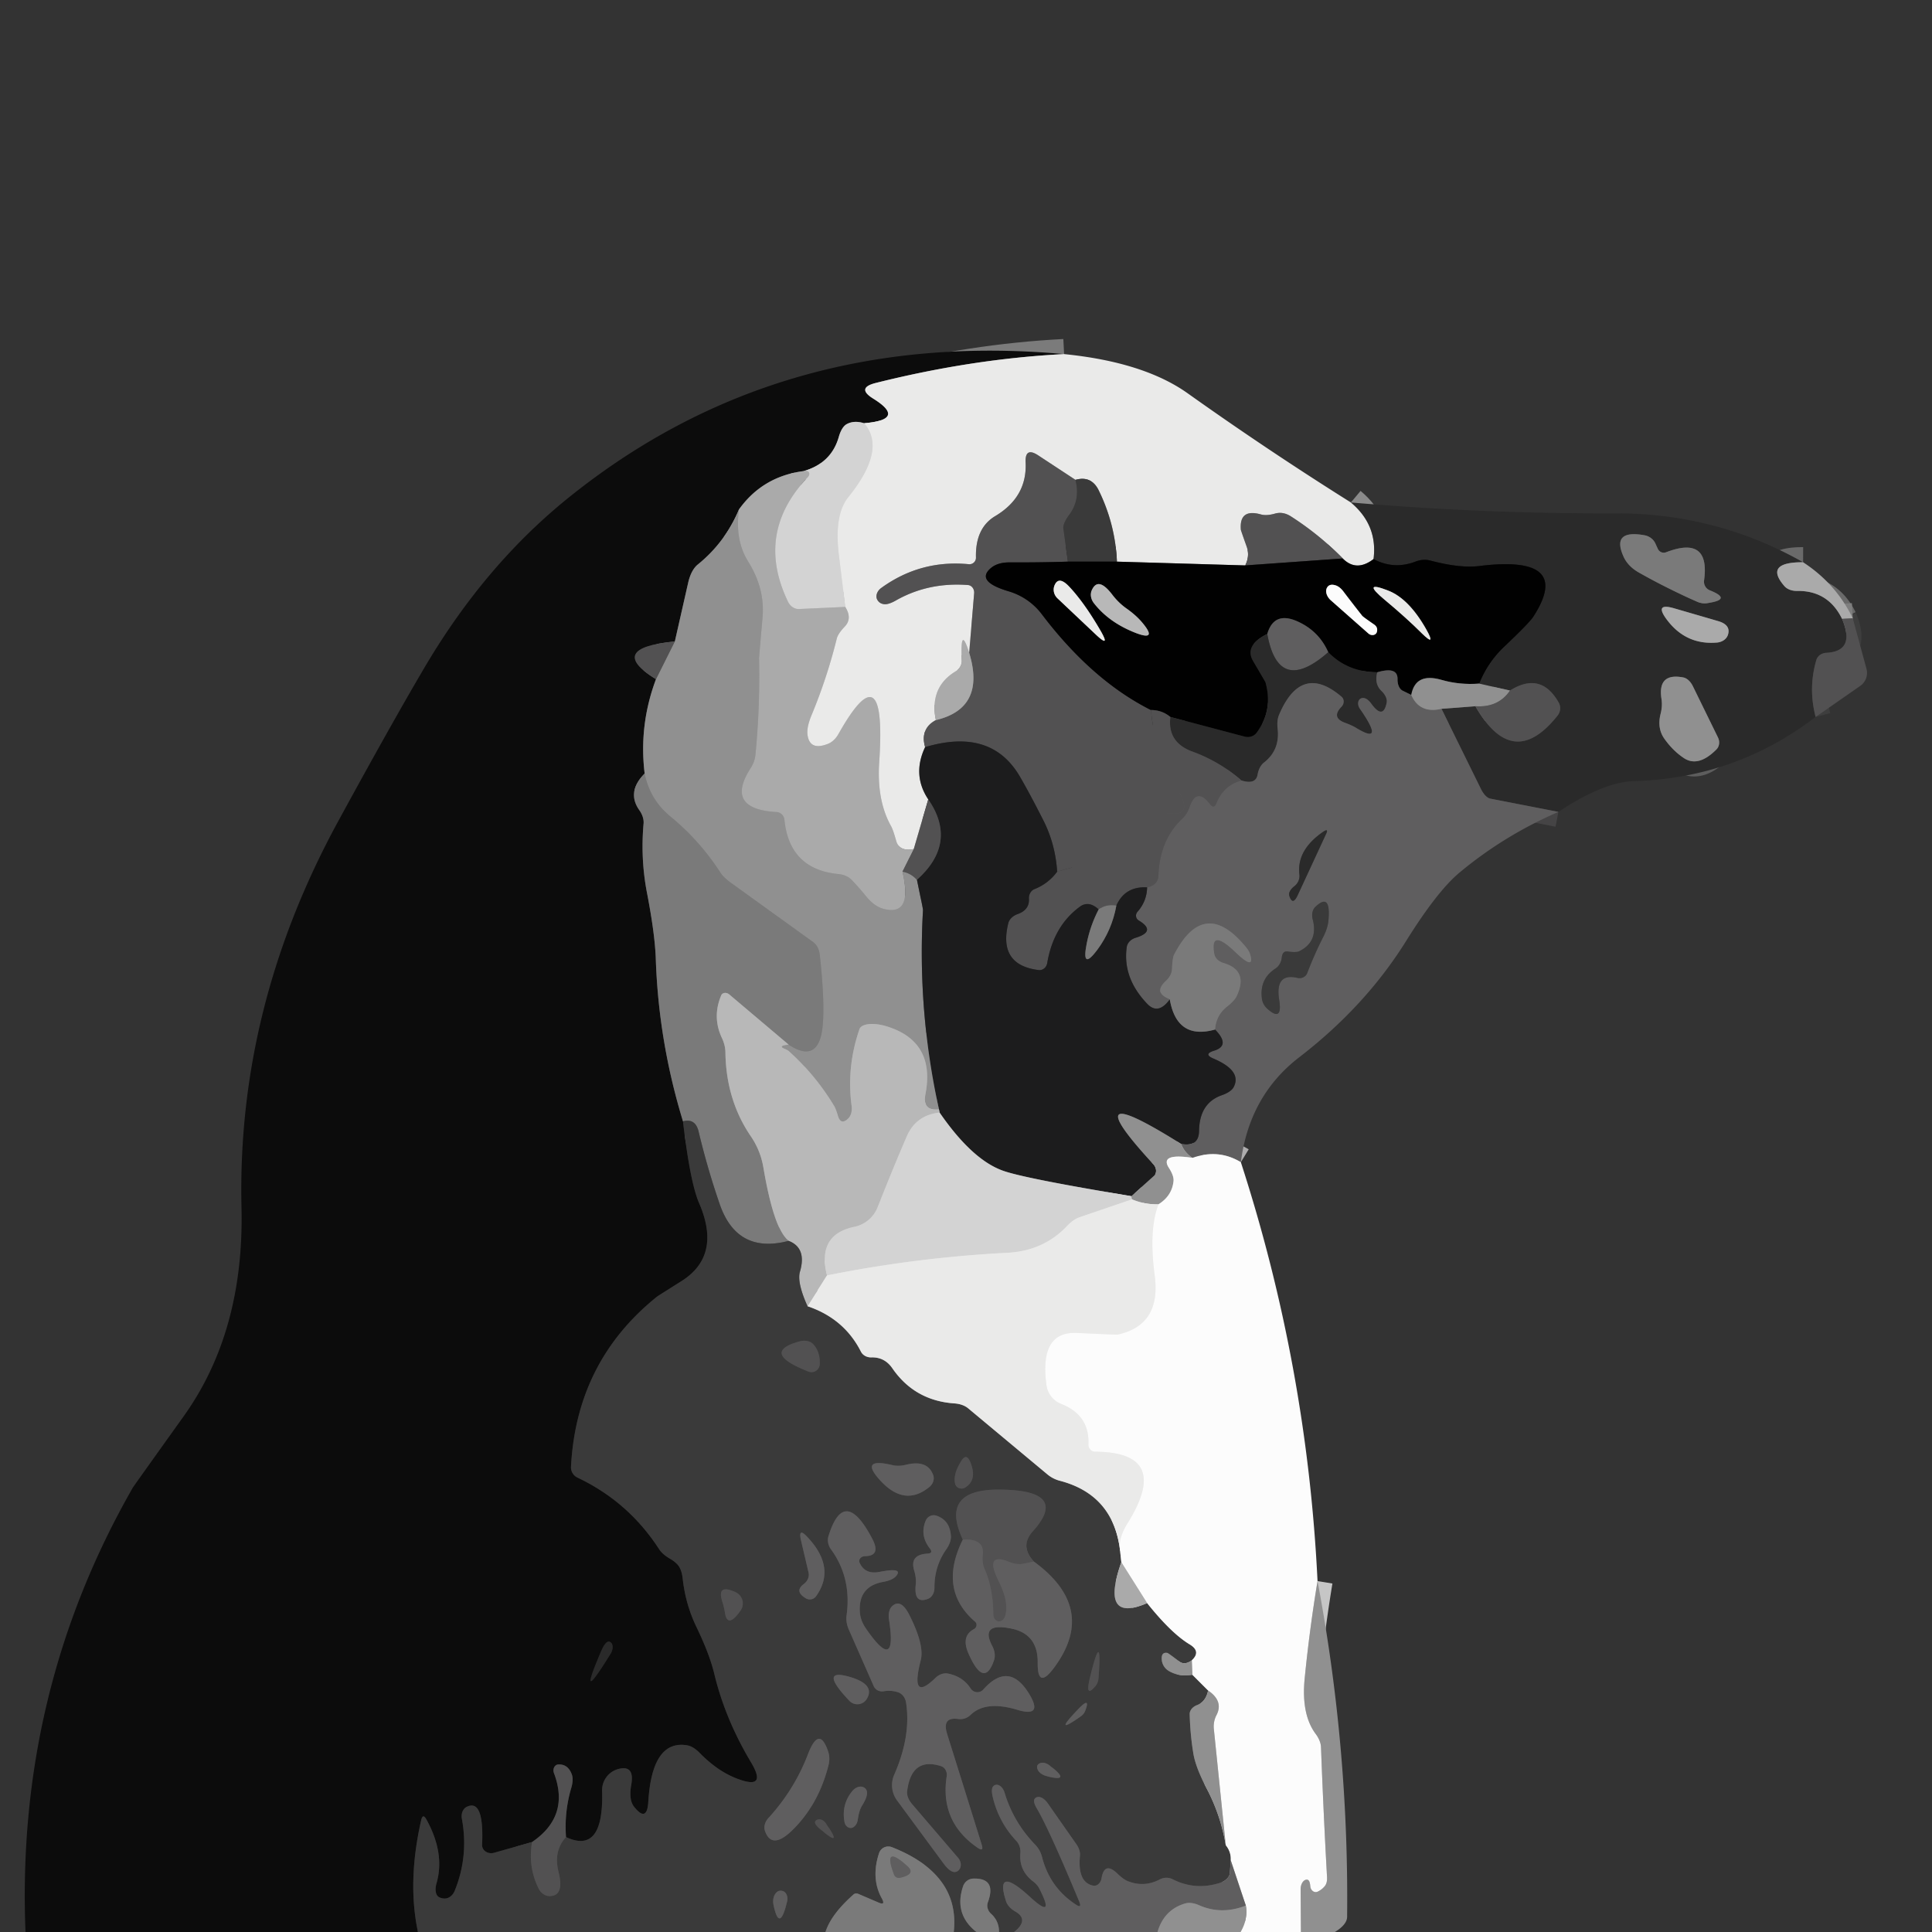 <?xml version="1.0" encoding="UTF-8" standalone="no"?>
<!DOCTYPE svg PUBLIC "-//W3C//DTD SVG 1.1//EN" "http://www.w3.org/Graphics/SVG/1.1/DTD/svg11.dtd">
<svg xmlns="http://www.w3.org/2000/svg" version="1.1" viewBox="0 0 128 128">
<rect x="0" y="0" width="128" height="128" fill="#333333" stroke="none"/>
<g stroke-width="2.00" fill="none" stroke-linecap="butt">
<path stroke="#7b7b7b" vector-effect="non-scaling-stroke" d="
  M 70.50 23.46
  Q 64.42 23.77 58.03 25.37
  Q 56.70 25.70 57.87 26.42
  Q 60.08 27.80 57.25 28.04"
/>
<path stroke="#707070" vector-effect="non-scaling-stroke" d="
  M 57.25 28.04
  Q 56.57 27.83 56.08 28.11
  A 1.38 0.63 -82.8 0 0 55.58 28.92
  Q 55.09 30.68 53.25 31.21"
/>
<path stroke="#5b5b5b" vector-effect="non-scaling-stroke" d="
  M 53.25 31.21
  Q 50.53 31.56 48.96 33.75"
/>
<path stroke="#4e4e4e" vector-effect="non-scaling-stroke" d="
  M 48.96 33.75
  Q 48.04 35.94 46.23 37.40
  A 2.28 1.19 -89.9 0 0 45.59 38.62
  L 44.71 42.50"
/>
<path stroke="#2f2f2f" vector-effect="non-scaling-stroke" d="
  M 44.71 42.50
  Q 40.13 42.94 43.46 45.00"
/>
<path stroke="#4e4e4e" vector-effect="non-scaling-stroke" d="
  M 43.46 45.00
  Q 42.32 48.04 42.71 51.25"
/>
<path stroke="#434343" vector-effect="non-scaling-stroke" d="
  M 42.71 51.25
  Q 41.50 52.47 42.36 53.68
  A 1.51 1.07 36.9 0 1 42.64 54.55
  Q 42.43 56.88 42.86 59.13
  Q 43.40 61.91 43.45 63.59
  Q 43.64 69.04 45.25 74.29"
/>
<path stroke="#232323" vector-effect="non-scaling-stroke" d="
  M 45.25 74.29
  Q 45.72 78.31 46.31 79.69
  Q 47.83 83.18 45.16 84.87
  Q 43.59 85.86 43.55 85.89
  Q 38.19 90.18 37.83 97.19
  A 0.77 0.74 14.4 0 0 38.27 97.90
  Q 41.64 99.50 43.67 102.64
  Q 43.89 102.98 44.39 103.27
  Q 44.66 103.42 44.87 103.64
  Q 45.16 103.94 45.23 104.59
  Q 45.42 106.30 46.15 107.81
  Q 47.00 109.57 47.32 110.88
  Q 48.04 113.89 49.77 116.78
  Q 50.85 118.60 48.86 117.85
  Q 47.55 117.36 46.34 116.12
  A 1.71 0.97 60.4 0 0 45.52 115.63
  Q 43.20 115.25 42.95 119.39
  Q 42.86 120.78 42.00 119.69
  Q 41.65 119.23 41.82 118.26
  Q 42.06 116.94 41.01 117.19
  A 1.46 1.45 82.7 0 0 39.89 118.65
  Q 40.02 122.89 37.50 121.71"
/>
<path stroke="#2f2f2f" vector-effect="non-scaling-stroke" d="
  M 37.50 121.71
  Q 37.38 120.05 37.84 118.48
  Q 38.02 117.89 37.87 117.52
  Q 37.61 116.87 36.99 116.90
  A 0.43 0.36 76.9 0 0 36.70 117.47
  Q 37.78 120.32 35.25 122.04"
/>
<path stroke="#232323" vector-effect="non-scaling-stroke" d="
  M 35.25 122.04
  L 32.74 122.75
  A 0.63 0.55 -8.1 0 1 31.94 122.23
  Q 32.08 119.14 30.92 119.71
  A 0.77 0.62 73.5 0 0 30.60 120.49
  Q 31.06 122.98 30.12 125.28
  A 0.82 0.65 -77.2 0 1 29.50 125.78
  Q 29.23 125.79 29.04 125.66
  A 0.94 0.51 -69.2 0 1 28.92 124.77
  Q 29.49 122.80 28.26 120.56
  Q 28.01 120.10 27.90 120.61
  Q 26.98 124.66 27.69 128.00"
/>
<path stroke="#1b1b1b" vector-effect="non-scaling-stroke" d="
  M 39.83 109.39
  Q 38.16 113.28 40.45 109.57
  A 0.67 0.44 -55.8 0 0 40.46 108.81
  Q 40.18 108.58 39.83 109.39"
/>
<path stroke="#8a8a8a" vector-effect="non-scaling-stroke" d="
  M 89.50 33.29
  Q 91.29 34.79 91.00 37.04"
/>
<path stroke="#767675" vector-effect="non-scaling-stroke" d="
  M 91.00 37.04
  Q 89.86 37.91 88.96 37.00"
/>
<path stroke="#9e9e9e" vector-effect="non-scaling-stroke" d="
  M 88.96 37.00
  Q 87.41 35.42 85.54 34.22
  Q 85.00 33.87 84.46 34.03
  A 1.77 0.86 -29.0 0 1 83.53 34.08
  Q 82.09 33.68 82.21 35.10
  Q 82.22 35.16 82.59 36.20
  Q 82.82 36.82 82.50 37.46"
/>
<path stroke="#767675" vector-effect="non-scaling-stroke" d="
  M 82.50 37.46
  L 74.00 37.21"
/>
<path stroke="#929292" vector-effect="non-scaling-stroke" d="
  M 74.00 37.21
  Q 73.89 34.72 72.79 32.48
  Q 72.31 31.50 71.25 31.79"
/>
<path stroke="#9e9e9e" vector-effect="non-scaling-stroke" d="
  M 71.25 31.79
  L 68.80 30.18
  Q 67.90 29.58 67.95 30.64
  Q 68.06 32.92 65.94 34.19
  Q 64.61 34.98 64.66 36.94
  A 0.43 0.43 1.8 0 1 64.19 37.38
  Q 60.99 37.07 58.39 38.95
  A 0.69 0.54 -33.1 0 0 58.12 39.73
  Q 58.26 39.99 58.58 40.03
  Q 58.87 40.06 59.36 39.78
  Q 61.51 38.56 64.13 38.76
  A 0.51 0.45 -85.8 0 1 64.54 39.30
  L 64.21 43.25"
/>
<path stroke="#cacaca" vector-effect="non-scaling-stroke" d="
  M 64.21 43.25
  Q 63.61 41.34 63.72 43.76
  A 0.85 0.77 -18.2 0 1 63.31 44.48
  Q 61.57 45.53 62.00 47.71"
/>
<path stroke="#9e9e9e" vector-effect="non-scaling-stroke" d="
  M 62.00 47.71
  Q 60.95 48.27 61.29 49.50"
/>
<path stroke="#838383" vector-effect="non-scaling-stroke" d="
  M 61.29 49.50
  Q 60.42 51.34 61.50 52.96"
/>
<path stroke="#9e9e9e" vector-effect="non-scaling-stroke" d="
  M 61.50 52.96
  L 60.54 56.25"
/>
<path stroke="#cacaca" vector-effect="non-scaling-stroke" d="
  M 60.54 56.25
  Q 59.57 56.44 59.37 55.69
  Q 59.18 55.01 59.05 54.76
  Q 58.08 53.05 58.25 50.50
  Q 58.76 42.93 55.55 48.63
  A 1.58 1.16 -79.6 0 1 54.86 49.28
  Q 53.65 49.76 53.50 48.69
  Q 53.43 48.18 53.78 47.35
  Q 54.80 44.89 55.44 42.30
  Q 55.53 41.97 55.97 41.51
  Q 56.48 40.97 56.00 40.21"
/>
<path stroke="#dfdfde" vector-effect="non-scaling-stroke" d="
  M 56.00 40.21
  L 55.58 36.79
  Q 55.25 34.12 56.20 32.94
  Q 58.76 29.77 57.25 28.04"
/>
<path stroke="#bfbfbf" vector-effect="non-scaling-stroke" d="
  M 56.00 40.21
  L 52.94 40.35
  A 0.85 0.71 73.2 0 1 52.21 39.87
  Q 50.01 35.31 53.52 31.61
  A 0.27 0.20 -50.5 0 0 53.54 31.24
  Q 53.43 31.17 53.25 31.21"
/>
<path stroke="#464646" vector-effect="non-scaling-stroke" d="
  M 71.25 31.79
  Q 71.59 33.11 70.83 34.12
  A 1.34 0.48 -47.1 0 0 70.45 35.00
  L 70.75 37.21"
/>
<path stroke="#2a292a" vector-effect="non-scaling-stroke" d="
  M 70.75 37.21
  Q 68.83 37.27 66.92 37.26
  Q 66.13 37.25 65.68 37.61
  Q 64.57 38.51 66.84 39.18
  A 4.28 4.24 -10.1 0 1 69.02 40.69
  Q 72.34 45.07 76.25 47.04"
/>
<path stroke="#525152" vector-effect="non-scaling-stroke" d="
  M 76.25 47.04
  Q 76.55 50.03 77.92 52.15
  Q 79.40 54.44 76.76 53.75
  Q 73.92 53.01 72.77 55.23
  A 0.30 0.28 11.5 0 0 73.06 55.64
  Q 74.34 55.59 73.86 56.41
  A 1.38 0.60 -7.8 0 1 73.07 56.89
  L 70.04 57.75"
/>
<path stroke="#373738" vector-effect="non-scaling-stroke" d="
  M 70.04 57.75
  Q 69.92 55.95 69.16 54.42
  Q 68.23 52.58 67.57 51.45
  Q 65.67 48.19 61.29 49.50"
/>
<path stroke="#7e7e7e" vector-effect="non-scaling-stroke" d="
  M 62.00 47.71
  Q 65.33 46.92 64.21 43.25"
/>
<path stroke="#7e7e7e" vector-effect="non-scaling-stroke" d="
  M 60.54 56.25
  L 59.79 57.75"
/>
<path stroke="#9d9d9d" vector-effect="non-scaling-stroke" d="
  M 59.79 57.75
  Q 60.50 60.77 58.49 60.20
  Q 57.91 60.03 57.38 59.38
  Q 56.92 58.81 56.42 58.29
  A 1.50 1.22 -15.3 0 0 55.56 57.91
  Q 52.30 57.60 51.97 54.31
  A 0.57 0.55 88.2 0 0 51.44 53.80
  Q 48.00 53.60 49.72 50.91
  Q 50.01 50.46 50.05 50.00
  Q 50.36 46.82 50.29 43.62
  Q 50.29 43.54 50.52 40.91
  Q 50.69 38.99 49.56 37.19
  Q 48.68 35.77 48.96 33.75"
/>
<path stroke="#1e1e1e" vector-effect="non-scaling-stroke" d="
  M 74.00 37.21
  L 70.75 37.21"
/>
<path stroke="#6a6a6a" vector-effect="non-scaling-stroke" d="
  M 119.46 37.25
  Q 116.84 37.24 118.22 38.83
  A 1.19 0.88 -15.9 0 0 119.06 39.15
  Q 121.12 39.12 122.04 41.00"
/>
<path stroke="#3e3e3e" vector-effect="non-scaling-stroke" d="
  M 122.04 41.00
  Q 122.95 43.15 121.00 43.25
  A 0.75 0.65 5.1 0 0 120.34 43.72
  Q 119.79 45.58 120.29 47.50"
/>
<path stroke="#454445" vector-effect="non-scaling-stroke" d="
  M 103.25 53.79
  L 98.73 52.91
  A 1.16 0.54 71.5 0 1 98.11 52.26
  L 95.50 46.96"
/>
<path stroke="#5d5d5d" vector-effect="non-scaling-stroke" d="
  M 95.50 46.96
  L 97.75 46.79"
/>
<path stroke="#3e3e3e" vector-effect="non-scaling-stroke" d="
  M 97.75 46.79
  Q 100.24 51.14 103.20 47.40
  A 0.78 0.76 -41.1 0 0 103.27 46.55
  Q 102.09 44.46 100.04 45.75"
/>
<path stroke="#5d5d5d" vector-effect="non-scaling-stroke" d="
  M 100.04 45.75
  L 98.00 45.29"
/>
<path stroke="#161616" vector-effect="non-scaling-stroke" d="
  M 98.00 45.29
  Q 98.56 43.89 99.63 42.87
  Q 101.33 41.26 101.59 40.85
  Q 104.25 36.73 98.00 37.50
  Q 96.73 37.66 94.73 37.13
  A 1.70 1.42 -44.2 0 0 93.80 37.20
  Q 92.35 37.76 91.00 37.04"
/>
<path stroke="#525252" vector-effect="non-scaling-stroke" d="
  M 112.90 38.45
  Q 113.31 35.46 110.38 36.59
  A 0.43 0.43 67.0 0 1 109.84 36.37
  L 109.67 36.00
  A 1.01 0.94 -6.4 0 0 108.94 35.46
  Q 106.74 35.07 107.57 36.89
  Q 107.86 37.53 108.61 37.95
  Q 110.47 39.00 112.43 39.86
  Q 112.76 40.01 113.10 39.96
  Q 114.81 39.72 113.28 39.11
  A 0.62 0.61 -75.0 0 1 112.90 38.45"
/>
<path stroke="#6a6a6a" vector-effect="non-scaling-stroke" d="
  M 113.83 41.15
  Q 112.29 40.70 110.94 40.31
  Q 109.57 39.90 110.43 41.05
  Q 111.70 42.75 113.76 42.57
  A 0.87 0.72 4.5 0 0 114.48 42.06
  Q 114.69 41.40 113.83 41.15"
/>
<path stroke="#5d5d5d" vector-effect="non-scaling-stroke" d="
  M 113.82 48.86
  L 112.16 45.47
  A 1.09 0.71 75.3 0 0 111.51 44.88
  Q 109.80 44.56 110.08 46.32
  Q 110.15 46.78 110.02 47.29
  Q 109.78 48.24 110.26 48.93
  Q 110.83 49.74 111.57 50.23
  Q 112.52 50.85 113.71 49.66
  A 0.72 0.65 55.8 0 0 113.82 48.86"
/>
<path stroke="#717171" vector-effect="non-scaling-stroke" d="
  M 59.79 57.75
  Q 60.35 57.85 60.75 58.29"
/>
<path stroke="#565657" vector-effect="non-scaling-stroke" d="
  M 60.75 58.29
  L 60.97 59.36
  Q 61.16 60.24 61.15 60.31
  Q 60.77 66.97 62.21 73.50"
/>
<path stroke="#a4a4a4" vector-effect="non-scaling-stroke" d="
  M 62.21 73.50
  Q 61.10 73.62 61.31 72.51
  Q 61.99 69.00 58.75 68.00
  A 1.69 0.73 17.5 0 0 56.94 68.19
  Q 56.08 70.68 56.42 73.26
  A 1.07 0.76 70.3 0 1 56.18 74.12
  Q 55.70 74.57 55.51 73.91
  Q 55.37 73.44 55.25 73.25
  Q 54.03 71.23 52.27 69.64
  Q 52.19 69.57 52.07 69.52
  Q 51.44 69.29 52.25 69.21"
/>
<path stroke="#858585" vector-effect="non-scaling-stroke" d="
  M 52.25 69.21
  Q 54.24 70.52 54.50 68.00
  Q 54.66 66.43 54.31 63.24
  A 1.29 0.93 -81.8 0 0 53.88 62.42
  L 48.44 58.50
  Q 47.93 58.13 47.74 57.83
  Q 46.37 55.70 44.41 54.09
  Q 43.06 52.98 42.71 51.25"
/>
<path stroke="#717171" vector-effect="non-scaling-stroke" d="
  M 43.46 45.00
  L 44.71 42.50"
/>
<path stroke="#2a292a" vector-effect="non-scaling-stroke" d="
  M 88.96 37.00
  L 82.50 37.46"
/>
<path stroke="#494949" vector-effect="non-scaling-stroke" d="
  M 98.00 45.29
  Q 96.70 45.39 95.49 45.04
  Q 93.77 44.55 93.50 46.04"
/>
<path stroke="#303030" vector-effect="non-scaling-stroke" d="
  M 93.50 46.04
  L 92.93 45.76
  A 0.90 0.57 -81.8 0 1 92.59 45.00
  Q 92.61 44.14 91.25 44.54"
/>
<path stroke="#161616" vector-effect="non-scaling-stroke" d="
  M 91.25 44.54
  Q 89.29 44.53 88.00 43.21"
/>
<path stroke="#303030" vector-effect="non-scaling-stroke" d="
  M 88.00 43.21
  Q 87.40 41.85 86.05 41.21
  Q 84.42 40.43 83.96 42.00"
/>
<path stroke="#161616" vector-effect="non-scaling-stroke" d="
  M 83.96 42.00
  Q 82.41 42.77 83.03 43.81
  Q 83.83 45.17 83.84 45.20
  Q 84.36 47.05 83.26 48.54
  A 0.78 0.71 24.6 0 1 82.45 48.80
  L 77.54 47.50"
/>
<path stroke="#2a292a" vector-effect="non-scaling-stroke" d="
  M 77.54 47.50
  Q 76.98 47.04 76.25 47.04"
/>
<path stroke="#767675" vector-effect="non-scaling-stroke" d="
  M 72.90 41.76
  Q 71.85 39.95 70.86 38.89
  Q 70.15 38.12 69.87 38.77
  A 0.79 0.76 33.7 0 0 70.06 39.64
  L 72.60 42.04
  Q 73.61 42.99 72.90 41.76"
/>
<path stroke="#5d5d5d" vector-effect="non-scaling-stroke" d="
  M 73.70 39.41
  Q 72.76 38.17 72.34 39.09
  A 0.90 0.77 40.5 0 0 72.48 39.97
  Q 73.48 41.25 75.26 41.94
  Q 76.69 42.48 75.72 41.30
  Q 75.29 40.77 74.60 40.29
  Q 74.10 39.93 73.70 39.41"
/>
<path stroke="#7f7f7f" vector-effect="non-scaling-stroke" d="
  M 90.25 40.80
  Q 89.61 39.99 88.99 39.17
  Q 88.78 38.90 88.54 38.80
  Q 88.08 38.63 87.91 38.95
  A 0.81 0.58 36.4 0 0 88.18 39.78
  L 90.66 41.97
  A 0.36 0.31 30.7 0 0 91.22 41.87
  Q 91.31 41.56 91.03 41.37
  Q 90.32 40.88 90.25 40.80"
/>
<path stroke="#767675" vector-effect="non-scaling-stroke" d="
  M 94.50 41.71
  Q 93.34 39.65 91.95 39.12
  Q 90.17 38.43 91.74 39.74
  Q 93.18 40.94 94.19 41.95
  Q 95.17 42.91 94.50 41.71"
/>
<path stroke="#7e7e7e" vector-effect="non-scaling-stroke" d="
  M 122.75 40.96
  L 122.04 41.00"
/>
<path stroke="#454445" vector-effect="non-scaling-stroke" d="
  M 88.00 43.21
  Q 84.70 46.10 83.96 42.00"
/>
<path stroke="#454445" vector-effect="non-scaling-stroke" d="
  M 91.25 44.54
  Q 91.04 45.31 91.53 45.78
  A 1.01 0.63 34.4 0 1 91.87 46.56
  Q 91.64 47.71 90.85 46.62
  Q 90.52 46.17 90.20 46.26
  A 0.49 0.37 61.6 0 0 90.10 46.96
  Q 91.81 49.42 89.84 48.22
  Q 89.58 48.06 89.12 47.89
  Q 88.18 47.55 88.87 46.83
  A 0.48 0.43 -47.4 0 0 88.88 46.16
  Q 86.22 43.89 84.75 47.34
  Q 84.58 47.72 84.65 48.30
  Q 84.80 49.71 83.73 50.53
  A 1.41 0.95 83.5 0 0 83.32 51.32
  Q 83.20 52.00 82.25 51.71"
/>
<path stroke="#3e3e3e" vector-effect="non-scaling-stroke" d="
  M 82.25 51.71
  Q 80.80 50.45 78.99 49.79
  Q 77.33 49.18 77.54 47.50"
/>
<path stroke="#787778" vector-effect="non-scaling-stroke" d="
  M 93.50 46.04
  Q 94.05 47.30 95.50 46.96"
/>
<path stroke="#aeadae" vector-effect="non-scaling-stroke" d="
  M 82.21 77.00
  Q 80.73 76.10 79.00 76.71"
/>
<path stroke="#787778" vector-effect="non-scaling-stroke" d="
  M 79.00 76.71
  Q 78.48 76.37 78.25 75.79"
/>
<path stroke="#3e3d3e" vector-effect="non-scaling-stroke" d="
  M 78.25 75.79
  Q 79.42 76.00 79.44 74.94
  Q 79.46 73.08 80.95 72.56
  A 1.40 0.63 -10.1 0 0 81.73 72.03
  Q 82.30 70.95 80.41 70.14
  Q 79.69 69.84 80.44 69.61
  Q 81.54 69.27 80.50 68.21"
/>
<path stroke="#6d6c6d" vector-effect="non-scaling-stroke" d="
  M 80.50 68.21
  Q 80.57 67.27 81.27 66.71
  Q 81.79 66.30 81.93 66.00
  Q 82.74 64.30 81.06 63.80
  A 0.88 0.71 5.4 0 1 80.45 63.20
  Q 80.13 61.42 81.88 63.11
  Q 83.12 64.30 82.84 63.28
  Q 82.77 63.02 82.57 62.78
  Q 79.80 59.37 77.79 63.24
  Q 77.68 63.44 77.65 64.17
  Q 77.64 64.62 77.24 64.99
  Q 76.38 65.79 77.50 66.21"
/>
<path stroke="#3e3d3e" vector-effect="non-scaling-stroke" d="
  M 77.50 66.21
  Q 76.73 67.27 76.00 66.50
  Q 74.36 64.78 74.65 62.74
  A 0.85 0.72 -5.7 0 1 75.24 62.13
  Q 76.64 61.70 75.44 60.98
  A 0.38 0.37 -53.6 0 1 75.36 60.41
  Q 75.97 59.73 76.00 58.79"
/>
<path stroke="#595859" vector-effect="non-scaling-stroke" d="
  M 76.00 58.79
  Q 76.73 58.64 76.75 58.00
  Q 76.84 55.65 78.31 54.26
  Q 78.66 53.93 78.82 53.45
  Q 79.28 52.13 80.16 53.27
  Q 80.43 53.62 80.59 53.22
  Q 81.06 52.03 82.25 51.71"
/>
<path stroke="#454445" vector-effect="non-scaling-stroke" d="
  M 87.66 55.11
  Q 85.89 56.33 86.09 57.95
  A 0.88 0.83 -23.1 0 1 85.76 58.71
  Q 85.32 59.06 85.43 59.38
  Q 85.65 60.02 85.98 59.30
  L 87.85 55.26
  Q 88.05 54.85 87.66 55.11"
/>
<path stroke="#4d4c4d" vector-effect="non-scaling-stroke" d="
  M 84.50 64.17
  Q 83.42 64.87 83.61 66.20
  Q 83.67 66.56 83.96 66.83
  Q 84.99 67.75 84.75 66.25
  Q 84.46 64.43 85.97 64.79
  A 0.56 0.53 16.3 0 0 86.61 64.46
  Q 87.08 63.23 87.68 62.05
  Q 87.96 61.50 88.01 61.00
  Q 88.19 59.09 87.15 60.08
  A 0.92 0.71 64.4 0 0 86.97 60.91
  Q 87.36 62.40 86.06 63.03
  A 1.05 0.23 11.4 0 1 85.31 63.04
  Q 84.97 62.99 84.92 63.44
  A 1.04 0.90 79.0 0 1 84.50 64.17"
/>
<path stroke="#717171" vector-effect="non-scaling-stroke" d="
  M 100.04 45.75
  Q 99.27 46.89 97.75 46.79"
/>
<path stroke="#373738" vector-effect="non-scaling-stroke" d="
  M 76.00 58.79
  Q 74.53 58.71 73.96 60.00"
/>
<path stroke="#666666" vector-effect="non-scaling-stroke" d="
  M 73.96 60.00
  Q 73.30 59.88 72.79 60.25"
/>
<path stroke="#373738" vector-effect="non-scaling-stroke" d="
  M 72.79 60.25
  Q 72.13 59.65 71.56 60.06
  Q 69.80 61.34 69.38 63.81
  A 0.55 0.50 -81.3 0 1 68.82 64.27
  Q 66.12 63.94 66.80 61.17
  A 1.02 0.76 -7.9 0 1 67.42 60.56
  Q 68.21 60.28 68.17 59.55
  A 0.67 0.58 78.3 0 1 68.53 58.91
  Q 69.46 58.54 70.04 57.75"
/>
<path stroke="#4b4b4c" vector-effect="non-scaling-stroke" d="
  M 72.79 60.25
  Q 72.23 61.33 72.00 62.50
  Q 71.63 64.35 72.69 62.94
  Q 73.67 61.62 73.96 60.00"
/>
<path stroke="#4b4b4c" vector-effect="non-scaling-stroke" d="
  M 77.50 66.21
  Q 77.97 68.92 80.50 68.21"
/>
<path stroke="#565657" vector-effect="non-scaling-stroke" d="
  M 78.25 75.79
  Q 70.95 71.21 76.41 77.13
  A 0.60 0.49 47.9 0 1 76.45 77.91
  L 74.96 79.25"
/>
<path stroke="#787878" vector-effect="non-scaling-stroke" d="
  M 74.96 79.25
  Q 67.84 78.07 66.44 77.56
  Q 64.40 76.83 62.25 73.71"
/>
<path stroke="#6a6a6b" vector-effect="non-scaling-stroke" d="
  M 62.25 73.71
  L 62.21 73.50"
/>
<path stroke="#373738" vector-effect="non-scaling-stroke" d="
  M 60.75 58.29
  Q 63.48 55.84 61.50 52.96"
/>
<path stroke="#999999" vector-effect="non-scaling-stroke" d="
  M 52.25 69.21
  L 48.31 65.88
  A 0.36 0.30 32.8 0 0 47.78 65.95
  Q 47.18 67.37 47.82 68.75
  Q 48.05 69.24 48.06 69.69
  Q 48.10 72.86 49.73 75.26
  Q 50.39 76.22 50.58 77.37
  Q 51.28 81.48 52.25 82.21"
/>
<path stroke="#5a5a5a" vector-effect="non-scaling-stroke" d="
  M 52.25 82.21
  Q 48.83 83.11 47.68 79.77
  Q 46.87 77.42 46.29 74.99
  Q 46.08 74.07 45.25 74.29"
/>
<path stroke="#c6c6c6" vector-effect="non-scaling-stroke" d="
  M 62.25 73.71
  Q 60.69 73.88 60.08 75.28
  Q 59.16 77.41 58.15 79.97
  A 2.12 2.11 -85.0 0 1 56.60 81.28
  Q 54.11 81.80 54.79 84.50"
/>
<path stroke="#d1d1d1" vector-effect="non-scaling-stroke" d="
  M 54.79 84.50
  L 53.50 86.54"
/>
<path stroke="#797979" vector-effect="non-scaling-stroke" d="
  M 53.50 86.54
  Q 52.79 84.96 53.00 84.25
  Q 53.46 82.68 52.25 82.21"
/>
<path stroke="#b2b2b2" vector-effect="non-scaling-stroke" d="
  M 74.96 79.25
  L 75.00 79.46"
/>
<path stroke="#dfdfde" vector-effect="non-scaling-stroke" d="
  M 75.00 79.46
  L 71.54 80.64
  Q 71.11 80.79 70.73 81.19
  Q 69.17 82.87 66.75 83.00
  Q 60.72 83.31 54.79 84.50"
/>
<path stroke="#c6c6c6" vector-effect="non-scaling-stroke" d="
  M 79.00 76.71
  Q 76.81 76.38 77.44 77.37
  A 1.45 0.61 47.7 0 1 77.75 78.25
  Q 77.65 79.23 76.75 79.79"
/>
<path stroke="#bdbdbd" vector-effect="non-scaling-stroke" d="
  M 76.75 79.79
  Q 75.84 79.81 75.00 79.46"
/>
<path stroke="#929292" vector-effect="non-scaling-stroke" d="
  M 53.50 86.54
  Q 55.93 87.36 57.04 89.55
  A 0.78 0.69 -13.0 0 0 57.74 89.93
  Q 58.61 89.91 59.12 90.65
  Q 60.60 92.80 63.24 92.98
  A 1.72 1.15 -13.7 0 1 64.15 93.31
  L 69.38 97.67
  Q 69.76 97.99 70.24 98.11
  Q 73.78 99.05 74.21 102.75"
/>
<path stroke="#9b9b9b" vector-effect="non-scaling-stroke" d="
  M 74.21 102.75
  L 74.29 103.50"
/>
<path stroke="#727272" vector-effect="non-scaling-stroke" d="
  M 74.29 103.50
  Q 72.86 107.57 76.00 106.21"
/>
<path stroke="#9b9b9b" vector-effect="non-scaling-stroke" d="
  M 76.00 106.21
  Q 77.60 108.21 78.81 108.94
  Q 79.60 109.41 78.96 110.00"
/>
<path stroke="#656565" vector-effect="non-scaling-stroke" d="
  M 78.96 110.00
  Q 78.48 110.35 78.12 110.07
  Q 77.40 109.52 77.34 109.51
  Q 76.93 109.44 76.97 109.95
  A 0.97 0.93 13.7 0 0 77.46 110.72
  Q 78.16 111.11 79.00 110.96"
/>
<path stroke="#9b9b9b" vector-effect="non-scaling-stroke" d="
  M 79.00 110.96
  L 80.04 112.00"
/>
<path stroke="#656565" vector-effect="non-scaling-stroke" d="
  M 80.04 112.00
  Q 79.89 112.75 79.30 112.97
  A 0.74 0.56 -14.0 0 0 78.82 113.56
  Q 78.85 114.87 79.06 116.16
  Q 79.21 117.10 79.98 118.56
  Q 80.88 120.29 81.21 122.25"
/>
<path stroke="#9b9b9b" vector-effect="non-scaling-stroke" d="
  M 81.21 122.25
  Q 81.57 122.69 81.54 123.25"
/>
<path stroke="#4d4c4d" vector-effect="non-scaling-stroke" d="
  M 81.54 123.25
  L 81.48 124.09
  A 0.94 0.64 -11.1 0 1 80.84 124.74
  Q 79.19 125.27 77.68 124.50
  A 0.95 0.90 -45.0 0 0 76.83 124.52
  Q 75.80 125.06 74.72 124.63
  Q 74.43 124.52 74.02 124.12
  Q 73.17 123.31 72.98 124.44
  A 0.57 0.45 -80.6 0 1 72.44 124.93
  Q 71.38 124.73 71.55 122.95
  A 1.28 0.85 39.0 0 0 71.31 122.18
  L 69.40 119.45
  A 0.83 0.46 59.6 0 0 68.73 119.06
  Q 68.31 119.17 68.69 119.81
  Q 69.53 121.24 71.50 125.98
  Q 71.70 126.47 71.26 126.17
  Q 69.56 125.05 69.04 123.04
  Q 68.92 122.56 68.58 122.21
  Q 67.15 120.73 66.56 118.78
  A 0.69 0.45 74.9 0 0 65.97 118.25
  Q 65.61 118.33 65.76 119.00
  Q 66.15 120.71 67.33 121.96
  A 1.11 1.01 -65.6 0 1 67.60 122.80
  Q 67.51 123.92 68.42 124.63
  Q 68.71 124.85 68.84 125.09
  Q 69.95 127.24 68.28 125.71
  Q 65.88 123.50 66.65 125.96
  A 1.43 0.95 14.6 0 0 67.26 126.64
  Q 68.21 127.18 67.19 128.00"
/>
<path stroke="#5a5a5a" vector-effect="non-scaling-stroke" d="
  M 66.19 128.00
  Q 66.19 127.27 65.66 126.79
  A 0.73 0.67 31.9 0 1 65.45 126.03
  Q 66.04 124.42 64.49 124.46
  A 0.74 0.73 -80.8 0 0 63.81 124.96
  Q 63.18 126.81 64.69 128.00"
/>
<path stroke="#5a5a5a" vector-effect="non-scaling-stroke" d="
  M 63.19 128.00
  Q 63.61 124.16 59.09 122.38
  A 0.65 0.64 19.6 0 0 58.24 122.78
  Q 57.69 124.45 58.42 125.77
  Q 58.69 126.26 58.21 126.05
  L 56.88 125.48
  A 0.33 0.26 33.2 0 0 56.55 125.51
  Q 55.06 126.83 54.69 128.00"
/>
<path stroke="#464646" vector-effect="non-scaling-stroke" d="
  M 35.25 122.04
  Q 34.97 123.70 35.69 125.13
  A 0.89 0.74 73.0 0 0 36.43 125.62
  Q 37.41 125.60 37.00 124.00
  Q 36.66 122.63 37.50 121.71"
/>
<path stroke="#464646" vector-effect="non-scaling-stroke" d="
  M 54.31 90.40
  Q 54.35 89.58 53.89 89.07
  A 0.97 0.77 -25.2 0 0 53.01 88.86
  Q 50.31 89.59 53.56 90.87
  A 0.55 0.55 12.8 0 0 54.31 90.40"
/>
<path stroke="#464646" vector-effect="non-scaling-stroke" d="
  M 63.69 96.79
  Q 63.13 97.67 63.28 98.31
  A 0.45 0.43 -23.4 0 0 63.95 98.55
  Q 64.78 98.04 64.27 96.83
  Q 64.02 96.26 63.69 96.79"
/>
<path stroke="#4d4c4d" vector-effect="non-scaling-stroke" d="
  M 59.09 97.06
  Q 56.87 96.54 58.37 98.14
  Q 59.96 99.83 61.57 98.52
  A 0.76 0.67 -31.3 0 0 61.82 97.71
  Q 61.44 96.70 60.04 97.04
  Q 59.53 97.17 59.09 97.06"
/>
<path stroke="#4d4c4d" vector-effect="non-scaling-stroke" d="
  M 63.79 102.00
  Q 62.14 105.32 64.60 107.44
  A 0.31 0.29 -39.0 0 1 64.53 107.93
  Q 63.66 108.39 64.16 109.54
  Q 65.20 111.91 65.86 109.99
  A 1.33 1.01 46.0 0 0 65.75 109.07
  Q 64.89 107.45 67.02 107.90
  Q 68.77 108.27 68.75 110.15
  Q 68.73 111.97 69.82 110.51
  Q 72.76 106.57 68.50 103.46"
/>
<path stroke="#464646" vector-effect="non-scaling-stroke" d="
  M 68.50 103.46
  Q 67.54 102.43 68.44 101.44
  Q 70.89 98.71 66.19 98.69
  Q 62.23 98.67 63.79 102.00"
/>
<path stroke="#595859" vector-effect="non-scaling-stroke" d="
  M 68.50 103.46
  L 67.80 103.60
  A 1.79 1.20 41.2 0 1 66.86 103.48
  Q 65.17 102.79 66.19 104.81
  Q 66.87 106.18 66.59 107.08
  A 0.45 0.37 -69.5 0 1 66.05 107.39
  Q 65.82 107.28 65.81 106.94
  Q 65.79 105.21 65.23 103.95
  A 1.96 1.34 -62.9 0 1 65.11 103.02
  Q 65.25 101.93 63.79 102.00"
/>
<path stroke="#4d4c4d" vector-effect="non-scaling-stroke" d="
  M 57.30 103.10
  Q 58.39 103.09 57.79 101.95
  Q 55.93 98.40 54.89 101.77
  A 1.05 0.93 37.8 0 0 55.05 102.64
  Q 56.43 104.53 56.09 107.01
  A 1.89 1.41 44.8 0 0 56.23 107.95
  L 57.89 111.72
  A 0.61 0.59 -17.1 0 0 58.54 112.05
  Q 59.02 111.97 59.48 112.11
  A 0.89 0.78 -86.9 0 1 60.03 112.81
  Q 60.37 115.02 59.24 117.59
  A 1.71 1.71 -51.4 0 0 59.43 119.28
  Q 61.36 121.90 62.52 123.47
  Q 63.11 124.26 63.49 123.93
  A 0.65 0.54 49.6 0 0 63.48 123.09
  L 60.44 119.54
  A 1.29 0.80 36.8 0 1 60.10 118.68
  Q 60.38 116.39 62.34 117.01
  A 0.63 0.56 -77.9 0 1 62.72 117.69
  Q 62.26 120.70 64.77 122.42
  Q 65.20 122.71 65.04 122.21
  Q 63.90 118.54 62.75 114.88
  Q 62.39 113.73 63.50 113.89
  A 0.98 0.96 -63.5 0 0 64.31 113.61
  Q 65.31 112.65 67.40 113.28
  Q 69.13 113.80 68.20 112.25
  Q 66.85 110.01 65.14 111.94
  A 0.53 0.52 49.2 0 1 64.31 111.87
  Q 63.80 111.08 62.82 110.88
  A 1.04 0.83 -58.0 0 0 61.96 111.18
  Q 60.28 112.81 61.00 110.00
  Q 61.26 109.00 60.25 107.00
  Q 59.68 105.87 59.10 106.42
  A 1.12 0.71 70.2 0 0 58.90 107.31
  Q 59.46 110.90 57.41 107.95
  Q 57.01 107.39 56.97 106.83
  Q 56.84 105.10 58.53 104.80
  A 1.49 0.68 0.7 0 0 59.35 104.44
  Q 59.90 103.82 58.28 104.14
  Q 57.30 104.33 56.95 103.53
  A 0.36 0.30 -10.8 0 1 57.30 103.10"
/>
<path stroke="#4d4c4d" vector-effect="non-scaling-stroke" d="
  M 61.45 102.93
  Q 60.26 103.00 60.56 104.03
  Q 60.72 104.56 60.67 104.99
  Q 60.53 106.31 61.50 105.92
  A 0.83 0.65 81.4 0 0 61.91 105.19
  Q 61.90 103.77 62.70 102.64
  A 1.55 0.87 -41.9 0 0 63.00 101.76
  Q 62.93 100.72 62.05 100.42
  A 0.58 0.57 -69.1 0 0 61.33 100.75
  Q 60.93 101.71 61.59 102.57
  Q 61.86 102.91 61.45 102.93"
/>
<path stroke="#4d4c4d" vector-effect="non-scaling-stroke" d="
  M 53.26 104.94
  Q 52.60 105.43 53.40 105.90
  A 0.51 0.51 -57.3 0 0 54.07 105.75
  Q 55.41 103.87 53.50 101.84
  Q 52.86 101.15 53.07 102.06
  L 53.57 104.19
  A 0.80 0.69 -26.6 0 1 53.26 104.94"
/>
<path stroke="#464646" vector-effect="non-scaling-stroke" d="
  M 49.06 106.71
  A 0.82 0.82 30.4 0 0 48.74 105.49
  Q 47.44 104.89 47.87 106.16
  Q 47.97 106.47 48.03 106.85
  Q 48.20 107.93 49.06 106.71"
/>
<path stroke="#464646" vector-effect="non-scaling-stroke" d="
  M 72.20 111.19
  Q 71.89 112.50 72.55 111.74
  A 1.03 0.82 73.8 0 0 72.78 111.18
  Q 73.04 107.74 72.20 111.19"
/>
<path stroke="#4d4c4d" vector-effect="non-scaling-stroke" d="
  M 56.27 111.09
  Q 54.20 110.50 56.27 112.68
  A 0.73 0.73 39.4 0 0 57.42 112.57
  Q 58.02 111.59 56.27 111.09"
/>
<path stroke="#4d4c4d" vector-effect="non-scaling-stroke" d="
  M 71.90 113.34
  Q 72.27 112.37 71.46 113.21
  Q 69.66 115.08 71.61 113.71
  A 0.85 0.71 -11.8 0 0 71.90 113.34"
/>
<path stroke="#4d4c4d" vector-effect="non-scaling-stroke" d="
  M 53.53 116.22
  Q 52.63 118.57 50.91 120.45
  A 0.94 0.76 -35.8 0 0 50.68 121.30
  Q 51.13 122.59 52.50 121.25
  Q 54.22 119.57 54.88 116.99
  Q 55.02 116.48 54.86 116.02
  Q 54.27 114.29 53.53 116.22"
/>
<path stroke="#4d4c4d" vector-effect="non-scaling-stroke" d="
  M 69.36 117.68
  Q 71.05 118.11 69.53 116.96
  A 0.75 0.51 47.8 0 0 68.92 116.81
  Q 68.64 116.92 68.73 117.19
  A 0.93 0.58 5.9 0 0 69.36 117.68"
/>
<path stroke="#4d4c4d" vector-effect="non-scaling-stroke" d="
  M 57.10 119.65
  Q 57.68 118.74 57.28 118.45
  A 0.68 0.52 -51.9 0 0 56.47 118.66
  Q 55.74 119.54 55.95 120.71
  A 0.44 0.37 70.9 0 0 56.53 121.06
  Q 56.78 120.90 56.83 120.56
  Q 56.92 119.94 57.10 119.65"
/>
<path stroke="#464646" vector-effect="non-scaling-stroke" d="
  M 54.31 121.16
  Q 55.94 122.55 54.70 120.78
  A 0.53 0.42 60.2 0 0 54.15 120.56
  Q 53.78 120.71 54.31 121.16"
/>
<path stroke="#4d4c4d" vector-effect="non-scaling-stroke" d="
  M 51.27 126.31
  Q 51.66 128.04 52.15 125.97
  A 0.61 0.46 -76.9 0 0 51.84 125.28
  Q 51.50 125.19 51.31 125.57
  Q 51.16 125.87 51.27 126.31"
/>
<path stroke="#c6c6c6" vector-effect="non-scaling-stroke" d="
  M 87.29 104.75
  Q 86.76 107.96 86.44 111.19
  Q 86.20 113.58 87.17 114.88
  A 1.77 1.15 35.0 0 1 87.52 115.75
  Q 87.68 120.06 87.92 124.37
  Q 87.94 124.74 87.78 124.95
  Q 87.57 125.21 87.27 125.34
  A 0.40 0.34 78.8 0 1 86.81 124.97
  Q 86.78 124.58 86.63 124.54
  A 0.60 0.38 -86.5 0 0 86.17 125.18
  L 86.19 128.00"
/>
<path stroke="#c6c6c6" vector-effect="non-scaling-stroke" d="
  M 82.19 128.00
  Q 82.69 127.14 82.54 126.25"
/>
<path stroke="#aeadae" vector-effect="non-scaling-stroke" d="
  M 82.54 126.25
  L 81.54 123.25"
/>
<path stroke="#c6c6c6" vector-effect="non-scaling-stroke" d="
  M 81.21 122.25
  L 80.42 114.55
  A 1.63 1.63 -34.5 0 1 80.59 113.64
  Q 81.08 112.71 80.04 112.00"
/>
<path stroke="#c6c6c6" vector-effect="non-scaling-stroke" d="
  M 79.00 110.96
  L 78.96 110.00"
/>
<path stroke="#d3d3d3" vector-effect="non-scaling-stroke" d="
  M 76.00 106.21
  L 74.29 103.50"
/>
<path stroke="#f3f3f3" vector-effect="non-scaling-stroke" d="
  M 74.21 102.75
  Q 74.07 101.93 74.69 100.94
  Q 77.65 96.21 72.56 96.18
  A 0.47 0.45 -88.8 0 1 72.11 95.69
  Q 72.19 93.74 70.29 93.01
  A 1.56 1.56 -82.8 0 1 69.33 91.77
  Q 68.84 88.18 71.36 88.31
  Q 73.96 88.43 74.03 88.42
  Q 76.94 87.80 76.50 84.50
  Q 76.10 81.48 76.75 79.79"
/>
<path stroke="#787778" vector-effect="non-scaling-stroke" d="
  M 82.54 126.25
  Q 80.93 126.88 79.45 126.23
  A 1.50 0.86 37.4 0 0 78.52 126.11
  Q 77.12 126.52 76.69 128.00"
/>
<path stroke="#6d6c6d" vector-effect="non-scaling-stroke" d="
  M 59.62 124.41
  Q 60.71 124.17 60.12 123.64
  Q 58.45 122.13 59.23 124.19
  A 0.34 0.34 74.3 0 0 59.62 124.41"
/>
</g>
<path fill="#0c0c0c" d="
  M 70.50 23.46
  Q 64.42 23.77 58.03 25.37
  Q 56.70 25.70 57.87 26.42
  Q 60.08 27.80 57.25 28.04
  Q 56.57 27.83 56.08 28.11
  A 1.38 0.63 -82.8 0 0 55.58 28.92
  Q 55.09 30.68 53.25 31.21
  Q 50.53 31.56 48.96 33.75
  Q 48.04 35.94 46.23 37.40
  A 2.28 1.19 -89.9 0 0 45.59 38.62
  L 44.71 42.50
  Q 40.13 42.94 43.46 45.00
  Q 42.32 48.04 42.71 51.25
  Q 41.50 52.47 42.36 53.68
  A 1.51 1.07 36.9 0 1 42.64 54.55
  Q 42.43 56.88 42.86 59.13
  Q 43.40 61.91 43.45 63.59
  Q 43.64 69.04 45.25 74.29
  Q 45.72 78.31 46.31 79.69
  Q 47.83 83.18 45.16 84.87
  Q 43.59 85.86 43.55 85.89
  Q 38.19 90.18 37.83 97.19
  A 0.77 0.74 14.4 0 0 38.27 97.90
  Q 41.64 99.50 43.67 102.64
  Q 43.89 102.98 44.39 103.27
  Q 44.66 103.42 44.87 103.64
  Q 45.16 103.94 45.23 104.59
  Q 45.42 106.30 46.15 107.81
  Q 47.00 109.57 47.32 110.88
  Q 48.04 113.89 49.77 116.78
  Q 50.85 118.60 48.86 117.85
  Q 47.55 117.36 46.34 116.12
  A 1.71 0.97 60.4 0 0 45.52 115.63
  Q 43.20 115.25 42.95 119.39
  Q 42.86 120.78 42.00 119.69
  Q 41.65 119.23 41.82 118.26
  Q 42.06 116.94 41.01 117.19
  A 1.46 1.45 82.7 0 0 39.89 118.65
  Q 40.02 122.89 37.50 121.71
  Q 37.38 120.05 37.84 118.48
  Q 38.02 117.89 37.87 117.52
  Q 37.61 116.87 36.99 116.90
  A 0.43 0.36 76.9 0 0 36.70 117.47
  Q 37.78 120.32 35.25 122.04
  L 32.74 122.75
  A 0.63 0.55 -8.1 0 1 31.94 122.23
  Q 32.08 119.14 30.92 119.71
  A 0.77 0.62 73.5 0 0 30.60 120.49
  Q 31.06 122.98 30.12 125.28
  A 0.82 0.65 -77.2 0 1 29.50 125.78
  Q 29.23 125.79 29.04 125.66
  A 0.94 0.51 -69.2 0 1 28.92 124.77
  Q 29.49 122.80 28.26 120.56
  Q 28.01 120.10 27.90 120.61
  Q 26.98 124.66 27.69 128.00
  L 1.69 128.00
  Q 1.05 112.10 8.80 98.56
  Q 8.83 98.50 12.17 93.83
  Q 16.19 88.21 16.00 80.00
  Q 15.69 66.75 22.38 54.46
  Q 25.90 48.00 28.14 44.20
  Q 32.10 37.49 37.56 33.06
  Q 51.53 21.74 70.50 23.46
  Z
  M 39.83 109.39
  Q 38.16 113.28 40.45 109.57
  A 0.67 0.44 -55.8 0 0 40.46 108.81
  Q 40.18 108.58 39.83 109.39
  Z"
/>
<path fill="#eaeae9" d="
  M 70.50 23.46
  Q 75.78 23.99 78.69 26.06
  Q 83.99 29.83 89.50 33.29
  Q 91.29 34.79 91.00 37.04
  Q 89.86 37.91 88.96 37.00
  Q 87.41 35.42 85.54 34.22
  Q 85.00 33.87 84.46 34.03
  A 1.77 0.86 -29.0 0 1 83.53 34.08
  Q 82.09 33.68 82.21 35.10
  Q 82.22 35.16 82.59 36.20
  Q 82.82 36.82 82.50 37.46
  L 74.00 37.21
  Q 73.89 34.72 72.79 32.48
  Q 72.31 31.50 71.25 31.79
  L 68.80 30.18
  Q 67.90 29.58 67.95 30.64
  Q 68.06 32.92 65.94 34.19
  Q 64.61 34.98 64.66 36.94
  A 0.43 0.43 1.8 0 1 64.19 37.38
  Q 60.99 37.07 58.39 38.95
  A 0.69 0.54 -33.1 0 0 58.12 39.73
  Q 58.26 39.99 58.58 40.03
  Q 58.87 40.06 59.36 39.78
  Q 61.51 38.56 64.13 38.76
  A 0.51 0.45 -85.8 0 1 64.54 39.30
  L 64.21 43.25
  Q 63.61 41.34 63.72 43.76
  A 0.85 0.77 -18.2 0 1 63.31 44.48
  Q 61.57 45.53 62.00 47.71
  Q 60.95 48.27 61.29 49.50
  Q 60.42 51.34 61.50 52.96
  L 60.54 56.25
  Q 59.57 56.44 59.37 55.69
  Q 59.18 55.01 59.05 54.76
  Q 58.08 53.05 58.25 50.50
  Q 58.76 42.93 55.55 48.63
  A 1.58 1.16 -79.6 0 1 54.86 49.28
  Q 53.65 49.76 53.50 48.69
  Q 53.43 48.18 53.78 47.35
  Q 54.80 44.89 55.44 42.30
  Q 55.53 41.97 55.97 41.51
  Q 56.48 40.97 56.00 40.21
  L 55.58 36.79
  Q 55.25 34.12 56.20 32.94
  Q 58.76 29.77 57.25 28.04
  Q 60.08 27.80 57.87 26.42
  Q 56.70 25.70 58.03 25.37
  Q 64.42 23.77 70.50 23.46
  Z"
/>
<path fill="#d3d3d3" d="
  M 57.25 28.04
  Q 58.76 29.77 56.20 32.94
  Q 55.25 34.12 55.58 36.79
  L 56.00 40.21
  L 52.94 40.35
  A 0.85 0.71 73.2 0 1 52.21 39.87
  Q 50.01 35.31 53.52 31.61
  A 0.27 0.20 -50.5 0 0 53.54 31.24
  Q 53.43 31.17 53.25 31.21
  Q 55.09 30.68 55.58 28.92
  A 1.38 0.63 -82.8 0 1 56.08 28.11
  Q 56.57 27.83 57.25 28.04
  Z"
/>
<path fill="#525152" d="
  M 71.25 31.79
  Q 71.59 33.11 70.83 34.12
  A 1.34 0.48 -47.1 0 0 70.45 35.00
  L 70.75 37.21
  Q 68.83 37.27 66.92 37.26
  Q 66.13 37.25 65.68 37.61
  Q 64.57 38.51 66.84 39.18
  A 4.28 4.24 -10.1 0 1 69.02 40.69
  Q 72.34 45.07 76.25 47.04
  Q 76.55 50.03 77.92 52.15
  Q 79.40 54.44 76.76 53.75
  Q 73.92 53.01 72.77 55.23
  A 0.30 0.28 11.5 0 0 73.06 55.64
  Q 74.34 55.59 73.86 56.41
  A 1.38 0.60 -7.8 0 1 73.07 56.89
  L 70.04 57.75
  Q 69.92 55.95 69.16 54.42
  Q 68.23 52.58 67.57 51.45
  Q 65.67 48.19 61.29 49.50
  Q 60.95 48.27 62.00 47.71
  Q 65.33 46.92 64.21 43.25
  L 64.54 39.30
  A 0.51 0.45 -85.8 0 0 64.13 38.76
  Q 61.51 38.56 59.36 39.78
  Q 58.87 40.06 58.58 40.03
  Q 58.26 39.99 58.12 39.73
  A 0.69 0.54 -33.1 0 1 58.39 38.95
  Q 60.99 37.07 64.19 37.38
  A 0.43 0.43 1.8 0 0 64.66 36.94
  Q 64.61 34.98 65.94 34.19
  Q 68.06 32.92 67.95 30.64
  Q 67.90 29.58 68.80 30.18
  L 71.25 31.79
  Z"
/>
<path fill="#aaaaaa" d="
  M 53.25 31.21
  Q 53.43 31.17 53.54 31.24
  A 0.27 0.20 -50.5 0 1 53.52 31.61
  Q 50.01 35.31 52.21 39.87
  A 0.85 0.71 73.2 0 0 52.94 40.35
  L 56.00 40.21
  Q 56.48 40.97 55.97 41.51
  Q 55.53 41.97 55.44 42.30
  Q 54.80 44.89 53.78 47.35
  Q 53.43 48.18 53.50 48.69
  Q 53.65 49.76 54.86 49.28
  A 1.58 1.16 -79.6 0 0 55.55 48.63
  Q 58.76 42.93 58.25 50.50
  Q 58.08 53.05 59.05 54.76
  Q 59.18 55.01 59.37 55.69
  Q 59.57 56.44 60.54 56.25
  L 59.79 57.75
  Q 60.50 60.77 58.49 60.20
  Q 57.91 60.03 57.38 59.38
  Q 56.92 58.81 56.42 58.29
  A 1.50 1.22 -15.3 0 0 55.56 57.91
  Q 52.30 57.60 51.97 54.31
  A 0.57 0.55 88.2 0 0 51.44 53.80
  Q 48.00 53.60 49.72 50.91
  Q 50.01 50.46 50.05 50.00
  Q 50.36 46.82 50.29 43.62
  Q 50.29 43.54 50.52 40.91
  Q 50.69 38.99 49.56 37.19
  Q 48.68 35.77 48.96 33.75
  Q 50.53 31.56 53.25 31.21
  Z"
/>
<path fill="#3a3a3a" d="
  M 71.25 31.79
  Q 72.31 31.50 72.79 32.48
  Q 73.89 34.72 74.00 37.21
  L 70.75 37.21
  L 70.45 35.00
  A 1.34 0.48 -47.1 0 1 70.83 34.12
  Q 71.59 33.11 71.25 31.79
  Z"
/>
<path fill="#2a2a2a" d="
  M 89.50 33.29
  Q 98.23 34.04 107.00 34.01
  Q 113.70 33.99 119.46 37.25
  Q 116.84 37.24 118.22 38.83
  A 1.19 0.88 -15.9 0 0 119.06 39.15
  Q 121.12 39.12 122.04 41.00
  Q 122.95 43.15 121.00 43.25
  A 0.75 0.65 5.1 0 0 120.34 43.72
  Q 119.79 45.58 120.29 47.50
  Q 114.98 51.56 108.25 51.75
  Q 106.23 51.81 103.25 53.79
  L 98.73 52.91
  A 1.16 0.54 71.5 0 1 98.11 52.26
  L 95.50 46.96
  L 97.75 46.79
  Q 100.24 51.14 103.20 47.40
  A 0.78 0.76 -41.1 0 0 103.27 46.55
  Q 102.09 44.46 100.04 45.75
  L 98.00 45.29
  Q 98.56 43.89 99.63 42.87
  Q 101.33 41.26 101.59 40.85
  Q 104.25 36.73 98.00 37.50
  Q 96.73 37.66 94.73 37.13
  A 1.70 1.42 -44.2 0 0 93.80 37.20
  Q 92.35 37.76 91.00 37.04
  Q 91.29 34.79 89.50 33.29
  Z
  M 112.90 38.45
  Q 113.31 35.46 110.38 36.59
  A 0.43 0.43 67.0 0 1 109.84 36.37
  L 109.67 36.00
  A 1.01 0.94 -6.4 0 0 108.94 35.46
  Q 106.74 35.07 107.57 36.89
  Q 107.86 37.53 108.61 37.95
  Q 110.47 39.00 112.43 39.86
  Q 112.76 40.01 113.10 39.96
  Q 114.81 39.72 113.28 39.11
  A 0.62 0.61 -75.0 0 1 112.90 38.45
  Z
  M 113.83 41.15
  Q 112.29 40.70 110.94 40.31
  Q 109.57 39.90 110.43 41.05
  Q 111.70 42.75 113.76 42.57
  A 0.87 0.72 4.5 0 0 114.48 42.06
  Q 114.69 41.40 113.83 41.15
  Z
  M 113.82 48.86
  L 112.16 45.47
  A 1.09 0.71 75.3 0 0 111.51 44.88
  Q 109.80 44.56 110.08 46.32
  Q 110.15 46.78 110.02 47.29
  Q 109.78 48.24 110.26 48.93
  Q 110.83 49.74 111.57 50.23
  Q 112.52 50.85 113.71 49.66
  A 0.72 0.65 55.8 0 0 113.82 48.86
  Z"
/>
<path fill="#909090" d="
  M 48.96 33.75
  Q 48.68 35.77 49.56 37.19
  Q 50.69 38.99 50.52 40.91
  Q 50.29 43.54 50.29 43.62
  Q 50.36 46.82 50.05 50.00
  Q 50.01 50.46 49.72 50.91
  Q 48.00 53.60 51.44 53.80
  A 0.57 0.55 88.2 0 1 51.97 54.31
  Q 52.30 57.60 55.56 57.91
  A 1.50 1.22 -15.3 0 1 56.42 58.29
  Q 56.92 58.81 57.38 59.38
  Q 57.91 60.03 58.49 60.20
  Q 60.50 60.77 59.79 57.75
  Q 60.35 57.85 60.75 58.29
  L 60.97 59.36
  Q 61.16 60.24 61.15 60.31
  Q 60.77 66.97 62.21 73.50
  Q 61.10 73.62 61.31 72.51
  Q 61.99 69.00 58.75 68.00
  A 1.69 0.73 17.5 0 0 56.94 68.19
  Q 56.08 70.68 56.42 73.26
  A 1.07 0.76 70.3 0 1 56.18 74.12
  Q 55.70 74.57 55.51 73.91
  Q 55.37 73.44 55.25 73.25
  Q 54.03 71.23 52.27 69.64
  Q 52.19 69.57 52.07 69.52
  Q 51.44 69.29 52.25 69.21
  Q 54.24 70.52 54.50 68.00
  Q 54.66 66.43 54.31 63.24
  A 1.29 0.93 -81.8 0 0 53.88 62.42
  L 48.44 58.50
  Q 47.93 58.13 47.74 57.83
  Q 46.37 55.70 44.41 54.09
  Q 43.06 52.98 42.71 51.25
  Q 42.32 48.04 43.46 45.00
  L 44.71 42.50
  L 45.59 38.62
  A 2.28 1.19 -89.9 0 1 46.23 37.40
  Q 48.04 35.94 48.96 33.75
  Z"
/>
<path fill="#525152" d="
  M 88.96 37.00
  L 82.50 37.46
  Q 82.82 36.82 82.59 36.20
  Q 82.22 35.16 82.21 35.10
  Q 82.09 33.68 83.53 34.08
  A 1.77 0.86 -29.0 0 0 84.46 34.03
  Q 85.00 33.87 85.54 34.22
  Q 87.41 35.42 88.96 37.00
  Z"
/>
<path fill="#7a7a7a" d="
  M 113.28 39.11
  Q 114.81 39.72 113.10 39.96
  Q 112.76 40.01 112.43 39.86
  Q 110.47 39.00 108.61 37.95
  Q 107.86 37.53 107.57 36.89
  Q 106.74 35.07 108.94 35.46
  A 1.01 0.94 -6.4 0 1 109.67 36.00
  L 109.84 36.37
  A 0.43 0.43 67.0 0 0 110.38 36.59
  Q 113.31 35.46 112.90 38.45
  A 0.62 0.61 -75.0 0 0 113.28 39.11
  Z"
/>
<path fill="#010101" d="
  M 74.00 37.21
  L 82.50 37.46
  L 88.96 37.00
  Q 89.86 37.91 91.00 37.04
  Q 92.35 37.76 93.80 37.20
  A 1.70 1.42 -44.2 0 1 94.73 37.13
  Q 96.73 37.66 98.00 37.50
  Q 104.25 36.73 101.59 40.85
  Q 101.33 41.26 99.63 42.87
  Q 98.56 43.89 98.00 45.29
  Q 96.70 45.39 95.49 45.04
  Q 93.77 44.55 93.50 46.04
  L 92.93 45.76
  A 0.90 0.57 -81.8 0 1 92.59 45.00
  Q 92.61 44.14 91.25 44.54
  Q 89.29 44.53 88.00 43.21
  Q 87.40 41.85 86.05 41.21
  Q 84.42 40.43 83.96 42.00
  Q 82.41 42.77 83.03 43.81
  Q 83.83 45.17 83.84 45.20
  Q 84.36 47.05 83.26 48.54
  A 0.78 0.71 24.6 0 1 82.45 48.80
  L 77.54 47.50
  Q 76.98 47.04 76.25 47.04
  Q 72.34 45.07 69.02 40.69
  A 4.28 4.24 -10.1 0 0 66.84 39.18
  Q 64.57 38.51 65.68 37.61
  Q 66.13 37.25 66.92 37.26
  Q 68.83 37.27 70.75 37.21
  L 74.00 37.21
  Z
  M 72.90 41.76
  Q 71.85 39.95 70.86 38.89
  Q 70.15 38.12 69.87 38.77
  A 0.79 0.76 33.7 0 0 70.06 39.64
  L 72.60 42.04
  Q 73.61 42.99 72.90 41.76
  Z
  M 73.70 39.41
  Q 72.76 38.17 72.34 39.09
  A 0.90 0.77 40.5 0 0 72.48 39.97
  Q 73.48 41.25 75.26 41.94
  Q 76.69 42.48 75.72 41.30
  Q 75.29 40.77 74.60 40.29
  Q 74.10 39.93 73.70 39.41
  Z
  M 90.25 40.80
  Q 89.61 39.99 88.99 39.17
  Q 88.78 38.90 88.54 38.80
  Q 88.08 38.63 87.91 38.95
  A 0.81 0.58 36.4 0 0 88.18 39.78
  L 90.66 41.97
  A 0.36 0.31 30.7 0 0 91.22 41.87
  Q 91.31 41.56 91.03 41.37
  Q 90.32 40.88 90.25 40.80
  Z
  M 94.50 41.71
  Q 93.34 39.65 91.95 39.12
  Q 90.17 38.43 91.74 39.74
  Q 93.18 40.94 94.19 41.95
  Q 95.17 42.91 94.50 41.71
  Z"
/>
<path fill="#aaaaaa" d="
  M 119.46 37.25
  Q 121.63 38.66 122.75 40.96
  L 122.04 41.00
  Q 121.12 39.12 119.06 39.15
  A 1.19 0.88 -15.9 0 1 118.22 38.83
  Q 116.84 37.24 119.46 37.25
  Z"
/>
<path fill="#eaeae9" d="
  M 72.90 41.76
  Q 73.61 42.99 72.60 42.04
  L 70.06 39.64
  A 0.79 0.76 33.7 0 1 69.87 38.77
  Q 70.15 38.12 70.86 38.89
  Q 71.85 39.95 72.90 41.76
  Z"
/>
<path fill="#b8b8b8" d="
  M 74.60 40.29
  Q 75.29 40.77 75.72 41.30
  Q 76.69 42.48 75.26 41.94
  Q 73.48 41.25 72.48 39.97
  A 0.90 0.77 40.5 0 1 72.34 39.09
  Q 72.76 38.17 73.70 39.41
  Q 74.10 39.93 74.60 40.29
  Z"
/>
<path fill="#fcfcfc" d="
  M 91.03 41.37
  Q 91.31 41.56 91.22 41.87
  A 0.36 0.31 30.7 0 1 90.66 41.97
  L 88.18 39.78
  A 0.81 0.58 36.4 0 1 87.91 38.95
  Q 88.08 38.63 88.54 38.80
  Q 88.78 38.90 88.99 39.17
  Q 89.61 39.99 90.25 40.80
  Q 90.32 40.88 91.03 41.37
  Z"
/>
<path fill="#eaeae9" d="
  M 94.50 41.71
  Q 95.17 42.91 94.19 41.95
  Q 93.18 40.94 91.74 39.74
  Q 90.17 38.43 91.95 39.12
  Q 93.34 39.65 94.50 41.71
  Z"
/>
<path fill="#aaaaaa" d="
  M 113.83 41.15
  Q 114.69 41.40 114.48 42.06
  A 0.87 0.72 4.5 0 1 113.76 42.57
  Q 111.70 42.75 110.43 41.05
  Q 109.57 39.90 110.94 40.31
  Q 112.29 40.70 113.83 41.15
  Z"
/>
<path fill="#5f5e5f" d="
  M 88.00 43.21
  Q 84.70 46.10 83.96 42.00
  Q 84.42 40.43 86.05 41.21
  Q 87.40 41.85 88.00 43.21
  Z"
/>
<path fill="#525152" d="
  M 122.04 41.00
  L 122.75 40.96
  L 123.66 44.31
  A 1.05 1.05 65.0 0 1 123.25 45.44
  L 120.29 47.50
  Q 119.79 45.58 120.34 43.72
  A 0.75 0.65 5.1 0 1 121.00 43.25
  Q 122.95 43.15 122.04 41.00
  Z"
/>
<path fill="#2a2a2a" d="
  M 83.96 42.00
  Q 84.70 46.10 88.00 43.21
  Q 89.29 44.53 91.25 44.54
  Q 91.04 45.31 91.53 45.78
  A 1.01 0.63 34.4 0 1 91.87 46.56
  Q 91.64 47.71 90.85 46.62
  Q 90.52 46.17 90.20 46.26
  A 0.49 0.37 61.6 0 0 90.10 46.96
  Q 91.81 49.42 89.84 48.22
  Q 89.58 48.06 89.12 47.89
  Q 88.18 47.55 88.87 46.83
  A 0.48 0.43 -47.4 0 0 88.88 46.16
  Q 86.22 43.89 84.75 47.34
  Q 84.58 47.72 84.65 48.30
  Q 84.80 49.71 83.73 50.53
  A 1.41 0.95 83.5 0 0 83.32 51.32
  Q 83.20 52.00 82.25 51.71
  Q 80.80 50.45 78.99 49.79
  Q 77.33 49.18 77.54 47.50
  L 82.45 48.80
  A 0.78 0.71 24.6 0 0 83.26 48.54
  Q 84.36 47.05 83.84 45.20
  Q 83.83 45.17 83.03 43.81
  Q 82.41 42.77 83.96 42.00
  Z"
/>
<path fill="#aaaaaa" d="
  M 64.21 43.25
  Q 65.33 46.92 62.00 47.71
  Q 61.57 45.53 63.31 44.48
  A 0.85 0.77 -18.2 0 0 63.72 43.76
  Q 63.61 41.34 64.21 43.25
  Z"
/>
<path fill="#525152" d="
  M 44.71 42.50
  L 43.46 45.00
  Q 40.13 42.94 44.71 42.50
  Z"
/>
<path fill="#5f5e5f" d="
  M 91.25 44.54
  Q 92.61 44.14 92.59 45.00
  A 0.90 0.57 -81.8 0 0 92.93 45.76
  L 93.50 46.04
  Q 94.05 47.30 95.50 46.96
  L 98.11 52.26
  A 1.16 0.54 71.5 0 0 98.73 52.91
  L 103.25 53.79
  Q 99.61 55.37 96.65 57.85
  Q 95.20 59.08 93.18 62.31
  Q 90.47 66.67 86.06 70.06
  Q 82.77 72.60 82.21 77.00
  Q 80.73 76.10 79.00 76.71
  Q 78.48 76.37 78.25 75.79
  Q 79.42 76.00 79.44 74.94
  Q 79.46 73.08 80.95 72.56
  A 1.40 0.63 -10.1 0 0 81.73 72.03
  Q 82.30 70.95 80.41 70.14
  Q 79.69 69.84 80.44 69.61
  Q 81.54 69.27 80.50 68.21
  Q 80.57 67.27 81.27 66.71
  Q 81.79 66.30 81.93 66.00
  Q 82.74 64.30 81.06 63.80
  A 0.88 0.71 5.4 0 1 80.45 63.20
  Q 80.13 61.42 81.88 63.11
  Q 83.12 64.30 82.84 63.28
  Q 82.77 63.02 82.57 62.78
  Q 79.80 59.37 77.79 63.24
  Q 77.68 63.44 77.65 64.17
  Q 77.64 64.62 77.24 64.99
  Q 76.38 65.79 77.50 66.21
  Q 76.73 67.27 76.00 66.50
  Q 74.36 64.78 74.65 62.74
  A 0.85 0.72 -5.7 0 1 75.24 62.13
  Q 76.64 61.70 75.44 60.98
  A 0.38 0.37 -53.6 0 1 75.36 60.41
  Q 75.97 59.73 76.00 58.79
  Q 76.73 58.64 76.75 58.00
  Q 76.84 55.65 78.31 54.26
  Q 78.66 53.93 78.82 53.45
  Q 79.28 52.13 80.16 53.27
  Q 80.43 53.62 80.59 53.22
  Q 81.06 52.03 82.25 51.71
  Q 83.20 52.00 83.32 51.32
  A 1.41 0.95 83.5 0 1 83.73 50.53
  Q 84.80 49.71 84.65 48.30
  Q 84.58 47.72 84.75 47.34
  Q 86.22 43.89 88.88 46.16
  A 0.48 0.43 -47.4 0 1 88.87 46.83
  Q 88.18 47.55 89.12 47.89
  Q 89.58 48.06 89.84 48.22
  Q 91.81 49.42 90.10 46.96
  A 0.49 0.37 61.6 0 1 90.20 46.26
  Q 90.52 46.17 90.85 46.62
  Q 91.64 47.71 91.87 46.56
  A 1.01 0.63 34.4 0 0 91.53 45.78
  Q 91.04 45.31 91.25 44.54
  Z
  M 87.66 55.11
  Q 85.89 56.33 86.09 57.95
  A 0.88 0.83 -23.1 0 1 85.76 58.71
  Q 85.32 59.06 85.43 59.38
  Q 85.65 60.02 85.98 59.30
  L 87.85 55.26
  Q 88.05 54.85 87.66 55.11
  Z
  M 84.50 64.17
  Q 83.42 64.87 83.61 66.20
  Q 83.67 66.56 83.96 66.83
  Q 84.99 67.75 84.75 66.25
  Q 84.46 64.43 85.97 64.79
  A 0.56 0.53 16.3 0 0 86.61 64.46
  Q 87.08 63.23 87.68 62.05
  Q 87.96 61.50 88.01 61.00
  Q 88.19 59.09 87.15 60.08
  A 0.92 0.71 64.4 0 0 86.97 60.91
  Q 87.36 62.40 86.06 63.03
  A 1.05 0.23 11.4 0 1 85.31 63.04
  Q 84.97 62.99 84.92 63.44
  A 1.04 0.90 79.0 0 1 84.50 64.17
  Z"
/>
<path fill="#909090" d="
  M 113.82 48.86
  A 0.72 0.65 55.8 0 1 113.71 49.66
  Q 112.52 50.85 111.57 50.23
  Q 110.83 49.74 110.26 48.93
  Q 109.78 48.24 110.02 47.29
  Q 110.15 46.78 110.08 46.32
  Q 109.80 44.56 111.51 44.88
  A 1.09 0.71 75.3 0 1 112.16 45.47
  L 113.82 48.86
  Z"
/>
<path fill="#909090" d="
  M 98.00 45.29
  L 100.04 45.75
  Q 99.27 46.89 97.75 46.79
  L 95.50 46.96
  Q 94.05 47.30 93.50 46.04
  Q 93.77 44.55 95.49 45.04
  Q 96.70 45.39 98.00 45.29
  Z"
/>
<path fill="#525152" d="
  M 97.75 46.79
  Q 99.27 46.89 100.04 45.75
  Q 102.09 44.46 103.27 46.55
  A 0.78 0.76 -41.1 0 1 103.20 47.40
  Q 100.24 51.14 97.75 46.79
  Z"
/>
<path fill="#525152" d="
  M 76.25 47.04
  Q 76.98 47.04 77.54 47.50
  Q 77.33 49.18 78.99 49.79
  Q 80.80 50.45 82.25 51.71
  Q 81.06 52.03 80.59 53.22
  Q 80.43 53.62 80.16 53.27
  Q 79.28 52.13 78.82 53.45
  Q 78.66 53.93 78.31 54.26
  Q 76.84 55.65 76.75 58.00
  Q 76.73 58.64 76.00 58.79
  Q 74.53 58.71 73.96 60.00
  Q 73.30 59.88 72.79 60.25
  Q 72.13 59.65 71.56 60.06
  Q 69.80 61.34 69.38 63.81
  A 0.55 0.50 -81.3 0 1 68.82 64.27
  Q 66.12 63.94 66.80 61.17
  A 1.02 0.76 -7.9 0 1 67.42 60.56
  Q 68.21 60.28 68.17 59.55
  A 0.67 0.58 78.3 0 1 68.53 58.91
  Q 69.46 58.54 70.04 57.75
  L 73.07 56.89
  A 1.38 0.60 -7.8 0 0 73.86 56.41
  Q 74.34 55.59 73.06 55.64
  A 0.30 0.28 11.5 0 1 72.77 55.23
  Q 73.92 53.01 76.76 53.75
  Q 79.40 54.44 77.92 52.15
  Q 76.55 50.03 76.25 47.04
  Z"
/>
<path fill="#1c1c1d" d="
  M 70.04 57.75
  Q 69.46 58.54 68.53 58.91
  A 0.67 0.58 78.3 0 0 68.17 59.55
  Q 68.21 60.28 67.42 60.56
  A 1.02 0.76 -7.9 0 0 66.80 61.17
  Q 66.12 63.94 68.82 64.27
  A 0.55 0.50 -81.3 0 0 69.38 63.81
  Q 69.80 61.34 71.56 60.06
  Q 72.13 59.65 72.79 60.25
  Q 72.23 61.33 72.00 62.50
  Q 71.63 64.35 72.69 62.94
  Q 73.67 61.62 73.96 60.00
  Q 74.53 58.71 76.00 58.79
  Q 75.97 59.73 75.36 60.41
  A 0.38 0.37 -53.6 0 0 75.44 60.98
  Q 76.64 61.70 75.24 62.13
  A 0.85 0.72 -5.7 0 0 74.65 62.74
  Q 74.36 64.78 76.00 66.50
  Q 76.73 67.27 77.50 66.21
  Q 77.97 68.92 80.50 68.21
  Q 81.54 69.27 80.44 69.61
  Q 79.69 69.84 80.41 70.14
  Q 82.30 70.95 81.73 72.03
  A 1.40 0.63 -10.1 0 1 80.95 72.56
  Q 79.46 73.08 79.44 74.94
  Q 79.42 76.00 78.25 75.79
  Q 70.95 71.21 76.41 77.13
  A 0.60 0.49 47.9 0 1 76.45 77.91
  L 74.96 79.25
  Q 67.84 78.07 66.44 77.56
  Q 64.40 76.83 62.25 73.71
  L 62.21 73.50
  Q 60.77 66.97 61.15 60.31
  Q 61.16 60.24 60.97 59.36
  L 60.75 58.29
  Q 63.48 55.84 61.50 52.96
  Q 60.42 51.34 61.29 49.50
  Q 65.67 48.19 67.57 51.45
  Q 68.23 52.58 69.16 54.42
  Q 69.92 55.95 70.04 57.75
  Z"
/>
<path fill="#7a7a7a" d="
  M 42.71 51.25
  Q 43.06 52.98 44.41 54.09
  Q 46.37 55.70 47.74 57.83
  Q 47.93 58.13 48.44 58.50
  L 53.88 62.42
  A 1.29 0.93 -81.8 0 1 54.31 63.24
  Q 54.66 66.43 54.50 68.00
  Q 54.24 70.52 52.25 69.21
  L 48.31 65.88
  A 0.36 0.30 32.8 0 0 47.78 65.95
  Q 47.18 67.37 47.82 68.75
  Q 48.05 69.24 48.06 69.69
  Q 48.10 72.86 49.73 75.26
  Q 50.39 76.22 50.58 77.37
  Q 51.28 81.48 52.25 82.21
  Q 48.83 83.11 47.68 79.77
  Q 46.87 77.42 46.29 74.99
  Q 46.08 74.07 45.25 74.29
  Q 43.64 69.04 43.45 63.59
  Q 43.40 61.91 42.86 59.13
  Q 42.43 56.88 42.64 54.55
  A 1.51 1.07 36.9 0 0 42.36 53.68
  Q 41.50 52.47 42.71 51.25
  Z"
/>
<path fill="#525152" d="
  M 61.50 52.96
  Q 63.48 55.84 60.75 58.29
  Q 60.35 57.85 59.79 57.75
  L 60.54 56.25
  L 61.50 52.96
  Z"
/>
<path fill="#2a2a2a" d="
  M 87.66 55.11
  Q 88.05 54.85 87.85 55.26
  L 85.98 59.30
  Q 85.65 60.02 85.43 59.38
  Q 85.32 59.06 85.76 58.71
  A 0.88 0.83 -23.1 0 0 86.09 57.95
  Q 85.89 56.33 87.66 55.11
  Z"
/>
<path fill="#3a3a3a" d="
  M 84.92 63.44
  Q 84.97 62.99 85.31 63.04
  A 1.05 0.23 11.4 0 0 86.06 63.03
  Q 87.36 62.40 86.97 60.91
  A 0.92 0.71 64.4 0 1 87.15 60.08
  Q 88.19 59.09 88.01 61.00
  Q 87.96 61.50 87.68 62.05
  Q 87.08 63.23 86.61 64.46
  A 0.56 0.53 16.3 0 1 85.97 64.79
  Q 84.46 64.43 84.75 66.25
  Q 84.99 67.75 83.96 66.83
  Q 83.67 66.56 83.61 66.20
  Q 83.42 64.87 84.50 64.17
  A 1.04 0.90 79.0 0 0 84.92 63.44
  Z"
/>
<path fill="#7a7a7a" d="
  M 73.96 60.00
  Q 73.67 61.62 72.69 62.94
  Q 71.63 64.35 72.00 62.50
  Q 72.23 61.33 72.79 60.25
  Q 73.30 59.88 73.96 60.00
  Z"
/>
<path fill="#7a7a7a" d="
  M 80.50 68.21
  Q 77.97 68.92 77.50 66.21
  Q 76.38 65.79 77.24 64.99
  Q 77.64 64.62 77.65 64.17
  Q 77.68 63.44 77.79 63.24
  Q 79.80 59.37 82.57 62.78
  Q 82.77 63.02 82.84 63.28
  Q 83.12 64.30 81.88 63.11
  Q 80.13 61.42 80.45 63.20
  A 0.88 0.71 5.4 0 0 81.06 63.80
  Q 82.74 64.30 81.93 66.00
  Q 81.79 66.30 81.27 66.71
  Q 80.57 67.27 80.50 68.21
  Z"
/>
<path fill="#b8b8b8" d="
  M 52.25 69.21
  Q 51.44 69.29 52.07 69.52
  Q 52.19 69.57 52.27 69.64
  Q 54.03 71.23 55.25 73.25
  Q 55.37 73.44 55.51 73.91
  Q 55.70 74.57 56.18 74.12
  A 1.07 0.76 70.3 0 0 56.42 73.26
  Q 56.08 70.68 56.94 68.19
  A 1.69 0.73 17.5 0 1 58.75 68.00
  Q 61.99 69.00 61.31 72.51
  Q 61.10 73.62 62.21 73.50
  L 62.25 73.71
  Q 60.69 73.88 60.08 75.28
  Q 59.16 77.41 58.15 79.97
  A 2.12 2.11 -85.0 0 1 56.60 81.28
  Q 54.11 81.80 54.79 84.50
  L 53.50 86.54
  Q 52.79 84.96 53.00 84.25
  Q 53.46 82.68 52.25 82.21
  Q 51.28 81.48 50.58 77.37
  Q 50.39 76.22 49.73 75.26
  Q 48.10 72.86 48.06 69.69
  Q 48.05 69.24 47.82 68.75
  Q 47.18 67.37 47.78 65.95
  A 0.36 0.30 32.8 0 1 48.31 65.88
  L 52.25 69.21
  Z"
/>
<path fill="#d3d3d3" d="
  M 62.25 73.71
  Q 64.40 76.83 66.44 77.56
  Q 67.84 78.07 74.96 79.25
  L 75.00 79.46
  L 71.54 80.64
  Q 71.11 80.79 70.73 81.19
  Q 69.17 82.87 66.75 83.00
  Q 60.72 83.31 54.79 84.50
  Q 54.11 81.80 56.60 81.28
  A 2.12 2.11 -85.0 0 0 58.15 79.97
  Q 59.16 77.41 60.08 75.28
  Q 60.69 73.88 62.25 73.71
  Z"
/>
<path fill="#909090" d="
  M 78.25 75.79
  Q 78.48 76.37 79.00 76.71
  Q 76.81 76.38 77.44 77.37
  A 1.45 0.61 47.7 0 1 77.75 78.25
  Q 77.65 79.23 76.75 79.79
  Q 75.84 79.81 75.00 79.46
  L 74.96 79.25
  L 76.45 77.91
  A 0.60 0.49 47.9 0 0 76.41 77.13
  Q 70.95 71.21 78.25 75.79
  Z"
/>
<path fill="#3a3a3a" d="
  M 45.25 74.29
  Q 46.08 74.07 46.29 74.99
  Q 46.87 77.42 47.68 79.77
  Q 48.83 83.11 52.25 82.21
  Q 53.46 82.68 53.00 84.25
  Q 52.79 84.96 53.50 86.54
  Q 55.93 87.36 57.04 89.55
  A 0.78 0.69 -13.0 0 0 57.74 89.93
  Q 58.61 89.91 59.12 90.65
  Q 60.60 92.80 63.24 92.98
  A 1.72 1.15 -13.7 0 1 64.15 93.31
  L 69.38 97.67
  Q 69.76 97.99 70.24 98.11
  Q 73.78 99.05 74.21 102.75
  L 74.29 103.50
  Q 72.86 107.57 76.00 106.21
  Q 77.60 108.21 78.81 108.94
  Q 79.60 109.41 78.96 110.00
  Q 78.48 110.35 78.12 110.07
  Q 77.40 109.52 77.34 109.51
  Q 76.93 109.44 76.97 109.95
  A 0.97 0.93 13.7 0 0 77.46 110.72
  Q 78.16 111.11 79.00 110.96
  L 80.04 112.00
  Q 79.89 112.75 79.30 112.97
  A 0.74 0.56 -14.0 0 0 78.82 113.56
  Q 78.85 114.87 79.06 116.16
  Q 79.21 117.10 79.98 118.56
  Q 80.88 120.29 81.21 122.25
  Q 81.57 122.69 81.54 123.25
  L 81.48 124.09
  A 0.94 0.64 -11.1 0 1 80.84 124.74
  Q 79.19 125.27 77.68 124.50
  A 0.95 0.90 -45.0 0 0 76.83 124.52
  Q 75.80 125.06 74.72 124.63
  Q 74.43 124.52 74.02 124.12
  Q 73.17 123.31 72.98 124.44
  A 0.57 0.45 -80.6 0 1 72.44 124.93
  Q 71.38 124.73 71.55 122.95
  A 1.28 0.85 39.0 0 0 71.31 122.18
  L 69.40 119.45
  A 0.83 0.46 59.6 0 0 68.73 119.06
  Q 68.31 119.17 68.69 119.81
  Q 69.53 121.24 71.50 125.98
  Q 71.70 126.47 71.26 126.17
  Q 69.56 125.05 69.04 123.04
  Q 68.92 122.56 68.58 122.21
  Q 67.15 120.73 66.56 118.78
  A 0.69 0.45 74.9 0 0 65.97 118.25
  Q 65.61 118.33 65.76 119.00
  Q 66.15 120.71 67.33 121.96
  A 1.11 1.01 -65.6 0 1 67.60 122.80
  Q 67.51 123.92 68.42 124.63
  Q 68.71 124.85 68.84 125.09
  Q 69.95 127.24 68.28 125.71
  Q 65.88 123.50 66.65 125.96
  A 1.43 0.95 14.6 0 0 67.26 126.64
  Q 68.21 127.18 67.19 128.00
  L 66.19 128.00
  Q 66.19 127.27 65.66 126.79
  A 0.73 0.67 31.9 0 1 65.45 126.03
  Q 66.04 124.42 64.49 124.46
  A 0.74 0.73 -80.8 0 0 63.81 124.96
  Q 63.18 126.81 64.69 128.00
  L 63.19 128.00
  Q 63.61 124.16 59.09 122.38
  A 0.65 0.64 19.6 0 0 58.24 122.78
  Q 57.69 124.45 58.42 125.77
  Q 58.69 126.26 58.21 126.05
  L 56.88 125.48
  A 0.33 0.26 33.2 0 0 56.55 125.51
  Q 55.06 126.83 54.69 128.00
  L 27.69 128.00
  Q 26.98 124.66 27.90 120.61
  Q 28.01 120.10 28.26 120.56
  Q 29.49 122.80 28.92 124.77
  A 0.94 0.51 -69.2 0 0 29.04 125.66
  Q 29.23 125.79 29.50 125.78
  A 0.82 0.65 -77.2 0 0 30.12 125.28
  Q 31.06 122.98 30.60 120.49
  A 0.77 0.62 73.5 0 1 30.92 119.71
  Q 32.08 119.14 31.94 122.23
  A 0.63 0.55 -8.1 0 0 32.74 122.75
  L 35.25 122.04
  Q 34.97 123.70 35.69 125.13
  A 0.89 0.74 73.0 0 0 36.43 125.62
  Q 37.41 125.60 37.00 124.00
  Q 36.66 122.63 37.50 121.71
  Q 40.02 122.89 39.89 118.65
  A 1.46 1.45 82.7 0 1 41.01 117.19
  Q 42.06 116.94 41.82 118.26
  Q 41.65 119.23 42.00 119.69
  Q 42.86 120.78 42.95 119.39
  Q 43.20 115.25 45.52 115.63
  A 1.71 0.97 60.4 0 1 46.34 116.12
  Q 47.55 117.36 48.86 117.85
  Q 50.85 118.60 49.77 116.78
  Q 48.04 113.89 47.32 110.88
  Q 47.00 109.57 46.15 107.81
  Q 45.42 106.30 45.23 104.59
  Q 45.16 103.94 44.87 103.64
  Q 44.66 103.42 44.39 103.27
  Q 43.89 102.98 43.67 102.64
  Q 41.64 99.50 38.27 97.90
  A 0.77 0.74 14.4 0 1 37.83 97.19
  Q 38.19 90.18 43.55 85.89
  Q 43.59 85.86 45.16 84.87
  Q 47.83 83.18 46.31 79.69
  Q 45.72 78.31 45.25 74.29
  Z
  M 54.31 90.40
  Q 54.35 89.58 53.89 89.07
  A 0.97 0.77 -25.2 0 0 53.01 88.86
  Q 50.31 89.59 53.56 90.87
  A 0.55 0.55 12.8 0 0 54.31 90.40
  Z
  M 63.69 96.79
  Q 63.13 97.67 63.28 98.31
  A 0.45 0.43 -23.4 0 0 63.95 98.55
  Q 64.78 98.04 64.27 96.83
  Q 64.02 96.26 63.69 96.79
  Z
  M 59.09 97.06
  Q 56.87 96.54 58.37 98.14
  Q 59.96 99.83 61.57 98.52
  A 0.76 0.67 -31.3 0 0 61.82 97.71
  Q 61.44 96.70 60.04 97.04
  Q 59.53 97.17 59.09 97.06
  Z
  M 63.79 102.00
  Q 62.14 105.32 64.60 107.44
  A 0.31 0.29 -39.0 0 1 64.53 107.93
  Q 63.66 108.39 64.16 109.54
  Q 65.20 111.91 65.86 109.99
  A 1.33 1.01 46.0 0 0 65.75 109.07
  Q 64.89 107.45 67.02 107.90
  Q 68.77 108.27 68.75 110.15
  Q 68.73 111.97 69.82 110.51
  Q 72.76 106.57 68.50 103.46
  Q 67.54 102.43 68.44 101.44
  Q 70.89 98.71 66.19 98.69
  Q 62.23 98.67 63.79 102.00
  Z
  M 57.30 103.10
  Q 58.39 103.09 57.79 101.95
  Q 55.93 98.40 54.89 101.77
  A 1.05 0.93 37.8 0 0 55.05 102.64
  Q 56.43 104.53 56.09 107.01
  A 1.89 1.41 44.8 0 0 56.23 107.95
  L 57.89 111.72
  A 0.61 0.59 -17.1 0 0 58.54 112.05
  Q 59.02 111.97 59.48 112.11
  A 0.89 0.78 -86.9 0 1 60.03 112.81
  Q 60.37 115.02 59.24 117.59
  A 1.71 1.71 -51.4 0 0 59.43 119.28
  Q 61.36 121.90 62.52 123.47
  Q 63.11 124.26 63.49 123.93
  A 0.65 0.54 49.6 0 0 63.48 123.09
  L 60.44 119.54
  A 1.29 0.80 36.8 0 1 60.10 118.68
  Q 60.38 116.39 62.34 117.01
  A 0.63 0.56 -77.9 0 1 62.72 117.69
  Q 62.26 120.70 64.77 122.42
  Q 65.20 122.71 65.04 122.21
  Q 63.90 118.54 62.75 114.88
  Q 62.39 113.73 63.50 113.89
  A 0.98 0.96 -63.5 0 0 64.31 113.61
  Q 65.31 112.65 67.40 113.28
  Q 69.13 113.80 68.20 112.25
  Q 66.85 110.01 65.14 111.94
  A 0.53 0.52 49.2 0 1 64.31 111.87
  Q 63.80 111.08 62.82 110.88
  A 1.04 0.83 -58.0 0 0 61.96 111.18
  Q 60.28 112.81 61.00 110.00
  Q 61.26 109.00 60.25 107.00
  Q 59.68 105.87 59.10 106.42
  A 1.12 0.71 70.2 0 0 58.90 107.31
  Q 59.46 110.90 57.41 107.95
  Q 57.01 107.39 56.97 106.83
  Q 56.84 105.10 58.53 104.80
  A 1.49 0.68 0.7 0 0 59.35 104.44
  Q 59.90 103.82 58.28 104.14
  Q 57.30 104.33 56.95 103.53
  A 0.36 0.30 -10.8 0 1 57.30 103.10
  Z
  M 61.45 102.93
  Q 60.26 103.00 60.56 104.03
  Q 60.72 104.56 60.67 104.99
  Q 60.53 106.31 61.50 105.92
  A 0.83 0.65 81.4 0 0 61.91 105.19
  Q 61.90 103.77 62.70 102.64
  A 1.55 0.87 -41.9 0 0 63.00 101.76
  Q 62.93 100.72 62.05 100.42
  A 0.58 0.57 -69.1 0 0 61.33 100.75
  Q 60.93 101.71 61.59 102.57
  Q 61.86 102.91 61.45 102.93
  Z
  M 53.26 104.94
  Q 52.60 105.43 53.40 105.90
  A 0.51 0.51 -57.3 0 0 54.07 105.75
  Q 55.41 103.87 53.50 101.84
  Q 52.86 101.15 53.07 102.06
  L 53.57 104.19
  A 0.80 0.69 -26.6 0 1 53.26 104.94
  Z
  M 49.06 106.71
  A 0.82 0.82 30.4 0 0 48.74 105.49
  Q 47.44 104.89 47.87 106.16
  Q 47.97 106.47 48.03 106.85
  Q 48.20 107.93 49.06 106.71
  Z
  M 72.20 111.19
  Q 71.89 112.50 72.55 111.74
  A 1.03 0.82 73.8 0 0 72.78 111.18
  Q 73.04 107.74 72.20 111.19
  Z
  M 56.27 111.09
  Q 54.20 110.50 56.27 112.68
  A 0.73 0.73 39.4 0 0 57.42 112.57
  Q 58.02 111.59 56.27 111.09
  Z
  M 71.90 113.34
  Q 72.27 112.37 71.46 113.21
  Q 69.66 115.08 71.61 113.71
  A 0.85 0.71 -11.8 0 0 71.90 113.34
  Z
  M 53.53 116.22
  Q 52.63 118.57 50.91 120.45
  A 0.94 0.76 -35.8 0 0 50.68 121.30
  Q 51.13 122.59 52.50 121.25
  Q 54.22 119.57 54.88 116.99
  Q 55.02 116.48 54.86 116.02
  Q 54.27 114.29 53.53 116.22
  Z
  M 69.36 117.68
  Q 71.05 118.11 69.53 116.96
  A 0.75 0.51 47.8 0 0 68.92 116.81
  Q 68.64 116.92 68.73 117.19
  A 0.93 0.58 5.9 0 0 69.36 117.68
  Z
  M 57.10 119.65
  Q 57.68 118.74 57.28 118.45
  A 0.68 0.52 -51.9 0 0 56.47 118.66
  Q 55.74 119.54 55.95 120.71
  A 0.44 0.37 70.9 0 0 56.53 121.06
  Q 56.78 120.90 56.83 120.56
  Q 56.92 119.94 57.10 119.65
  Z
  M 54.31 121.16
  Q 55.94 122.55 54.70 120.78
  A 0.53 0.42 60.2 0 0 54.15 120.56
  Q 53.78 120.71 54.31 121.16
  Z
  M 51.27 126.31
  Q 51.66 128.04 52.15 125.97
  A 0.61 0.46 -76.9 0 0 51.84 125.28
  Q 51.50 125.19 51.31 125.57
  Q 51.16 125.87 51.27 126.31
  Z"
/>
<path fill="#fcfcfc" d="
  M 82.21 77.00
  Q 86.60 90.53 87.29 104.75
  Q 86.76 107.96 86.44 111.19
  Q 86.20 113.58 87.17 114.88
  A 1.77 1.15 35.0 0 1 87.52 115.75
  Q 87.68 120.06 87.92 124.37
  Q 87.94 124.74 87.78 124.95
  Q 87.57 125.21 87.27 125.34
  A 0.40 0.34 78.8 0 1 86.81 124.97
  Q 86.78 124.58 86.63 124.54
  A 0.60 0.38 -86.5 0 0 86.17 125.18
  L 86.19 128.00
  L 82.19 128.00
  Q 82.69 127.14 82.54 126.25
  L 81.54 123.25
  Q 81.57 122.69 81.21 122.25
  L 80.42 114.55
  A 1.63 1.63 -34.5 0 1 80.59 113.64
  Q 81.08 112.71 80.04 112.00
  L 79.00 110.96
  L 78.96 110.00
  Q 79.60 109.41 78.81 108.94
  Q 77.60 108.21 76.00 106.21
  L 74.29 103.50
  L 74.21 102.75
  Q 74.07 101.93 74.69 100.94
  Q 77.65 96.21 72.56 96.18
  A 0.47 0.45 -88.8 0 1 72.11 95.69
  Q 72.19 93.74 70.29 93.01
  A 1.56 1.56 -82.8 0 1 69.33 91.77
  Q 68.84 88.18 71.36 88.31
  Q 73.96 88.43 74.03 88.42
  Q 76.94 87.80 76.50 84.50
  Q 76.10 81.48 76.75 79.79
  Q 77.65 79.23 77.75 78.25
  A 1.45 0.61 47.7 0 0 77.44 77.37
  Q 76.81 76.38 79.00 76.71
  Q 80.73 76.10 82.21 77.00
  Z"
/>
<path fill="#eaeae9" d="
  M 75.00 79.46
  Q 75.84 79.81 76.75 79.79
  Q 76.10 81.48 76.50 84.50
  Q 76.94 87.80 74.03 88.42
  Q 73.96 88.43 71.36 88.31
  Q 68.84 88.18 69.33 91.77
  A 1.56 1.56 -82.8 0 0 70.29 93.01
  Q 72.19 93.74 72.11 95.69
  A 0.47 0.45 -88.8 0 0 72.56 96.18
  Q 77.65 96.21 74.69 100.94
  Q 74.07 101.93 74.21 102.75
  Q 73.78 99.05 70.24 98.11
  Q 69.76 97.99 69.38 97.67
  L 64.15 93.31
  A 1.72 1.15 -13.7 0 0 63.24 92.98
  Q 60.60 92.80 59.12 90.65
  Q 58.61 89.91 57.74 89.93
  A 0.78 0.69 -13.0 0 1 57.04 89.55
  Q 55.93 87.36 53.50 86.54
  L 54.79 84.50
  Q 60.72 83.31 66.75 83.00
  Q 69.17 82.87 70.73 81.19
  Q 71.11 80.79 71.54 80.64
  L 75.00 79.46
  Z"
/>
<path fill="#525152" d="
  M 54.31 90.40
  A 0.55 0.55 12.8 0 1 53.56 90.87
  Q 50.31 89.59 53.01 88.86
  A 0.97 0.77 -25.2 0 1 53.89 89.07
  Q 54.35 89.58 54.31 90.40
  Z"
/>
<path fill="#525152" d="
  M 63.69 96.79
  Q 64.02 96.26 64.27 96.83
  Q 64.78 98.04 63.95 98.55
  A 0.45 0.43 -23.4 0 1 63.28 98.31
  Q 63.13 97.67 63.69 96.79
  Z"
/>
<path fill="#5f5e5f" d="
  M 60.04 97.04
  Q 61.44 96.70 61.82 97.71
  A 0.76 0.67 -31.3 0 1 61.57 98.52
  Q 59.96 99.83 58.37 98.14
  Q 56.87 96.54 59.09 97.06
  Q 59.53 97.17 60.04 97.04
  Z"
/>
<path fill="#525152" d="
  M 68.50 103.46
  L 67.80 103.60
  A 1.79 1.20 41.2 0 1 66.86 103.48
  Q 65.17 102.79 66.19 104.81
  Q 66.87 106.18 66.59 107.08
  A 0.45 0.37 -69.5 0 1 66.05 107.39
  Q 65.82 107.28 65.81 106.94
  Q 65.79 105.21 65.23 103.95
  A 1.96 1.34 -62.9 0 1 65.11 103.02
  Q 65.25 101.93 63.79 102.00
  Q 62.23 98.67 66.19 98.69
  Q 70.89 98.71 68.44 101.44
  Q 67.54 102.43 68.50 103.46
  Z"
/>
<path fill="#5f5e5f" d="
  M 56.95 103.53
  Q 57.30 104.33 58.28 104.14
  Q 59.90 103.82 59.35 104.44
  A 1.49 0.68 0.7 0 1 58.53 104.80
  Q 56.84 105.10 56.97 106.83
  Q 57.01 107.39 57.41 107.95
  Q 59.46 110.90 58.90 107.31
  A 1.12 0.71 70.2 0 1 59.10 106.42
  Q 59.68 105.87 60.25 107.00
  Q 61.26 109.00 61.00 110.00
  Q 60.28 112.81 61.96 111.18
  A 1.04 0.83 -58.0 0 1 62.82 110.88
  Q 63.80 111.08 64.31 111.87
  A 0.53 0.52 49.2 0 0 65.14 111.94
  Q 66.85 110.01 68.20 112.25
  Q 69.13 113.80 67.40 113.28
  Q 65.31 112.65 64.31 113.61
  A 0.98 0.96 -63.5 0 1 63.50 113.89
  Q 62.39 113.73 62.75 114.88
  Q 63.90 118.54 65.04 122.21
  Q 65.20 122.71 64.77 122.42
  Q 62.26 120.70 62.72 117.69
  A 0.63 0.56 -77.9 0 0 62.34 117.01
  Q 60.38 116.39 60.10 118.68
  A 1.29 0.80 36.8 0 0 60.44 119.54
  L 63.48 123.09
  A 0.65 0.54 49.6 0 1 63.49 123.93
  Q 63.11 124.26 62.52 123.47
  Q 61.36 121.90 59.43 119.28
  A 1.71 1.71 -51.4 0 1 59.24 117.59
  Q 60.37 115.02 60.03 112.81
  A 0.89 0.78 -86.9 0 0 59.48 112.11
  Q 59.02 111.97 58.54 112.05
  A 0.61 0.59 -17.1 0 1 57.89 111.72
  L 56.23 107.95
  A 1.89 1.41 44.8 0 1 56.09 107.01
  Q 56.43 104.53 55.05 102.64
  A 1.05 0.93 37.8 0 1 54.89 101.77
  Q 55.93 98.40 57.79 101.95
  Q 58.39 103.09 57.30 103.10
  A 0.36 0.30 -10.8 0 0 56.95 103.53
  Z"
/>
<path fill="#5f5e5f" d="
  M 61.59 102.57
  Q 60.93 101.71 61.33 100.75
  A 0.58 0.57 -69.1 0 1 62.05 100.42
  Q 62.93 100.72 63.00 101.76
  A 1.55 0.87 -41.9 0 1 62.70 102.64
  Q 61.90 103.77 61.91 105.19
  A 0.83 0.65 81.4 0 1 61.50 105.92
  Q 60.53 106.31 60.67 104.99
  Q 60.72 104.56 60.56 104.03
  Q 60.26 103.00 61.45 102.93
  Q 61.86 102.91 61.59 102.57
  Z"
/>
<path fill="#5f5e5f" d="
  M 53.57 104.19
  L 53.07 102.06
  Q 52.86 101.15 53.50 101.84
  Q 55.41 103.87 54.07 105.75
  A 0.51 0.51 -57.3 0 1 53.40 105.90
  Q 52.60 105.43 53.26 104.94
  A 0.80 0.69 -26.6 0 0 53.57 104.19
  Z"
/>
<path fill="#5f5e5f" d="
  M 63.79 102.00
  Q 65.25 101.93 65.11 103.02
  A 1.96 1.34 -62.9 0 0 65.23 103.95
  Q 65.79 105.21 65.81 106.94
  Q 65.82 107.28 66.05 107.39
  A 0.45 0.37 -69.5 0 0 66.59 107.08
  Q 66.87 106.18 66.19 104.81
  Q 65.17 102.79 66.86 103.48
  A 1.79 1.20 41.2 0 0 67.80 103.60
  L 68.50 103.46
  Q 72.76 106.57 69.82 110.51
  Q 68.73 111.97 68.75 110.15
  Q 68.77 108.27 67.02 107.90
  Q 64.89 107.45 65.75 109.07
  A 1.33 1.01 46.0 0 1 65.86 109.99
  Q 65.20 111.91 64.16 109.54
  Q 63.66 108.39 64.53 107.93
  A 0.31 0.29 -39.0 0 0 64.60 107.44
  Q 62.14 105.32 63.79 102.00
  Z"
/>
<path fill="#aaaaaa" d="
  M 74.29 103.50
  L 76.00 106.21
  Q 72.86 107.57 74.29 103.50
  Z"
/>
<path fill="#909090" d="
  M 87.29 104.75
  Q 89.37 115.78 89.25 127.00
  Q 89.24 127.51 88.44 128.00
  L 86.19 128.00
  L 86.17 125.18
  A 0.60 0.38 -86.5 0 1 86.63 124.54
  Q 86.78 124.58 86.81 124.97
  A 0.40 0.34 78.8 0 0 87.27 125.34
  Q 87.57 125.21 87.78 124.95
  Q 87.94 124.74 87.92 124.37
  Q 87.68 120.06 87.52 115.75
  A 1.77 1.15 35.0 0 0 87.17 114.88
  Q 86.20 113.58 86.44 111.19
  Q 86.76 107.96 87.29 104.75
  Z"
/>
<path fill="#525152" d="
  M 49.06 106.71
  Q 48.20 107.93 48.03 106.85
  Q 47.97 106.47 47.87 106.16
  Q 47.44 104.89 48.74 105.49
  A 0.82 0.82 30.4 0 1 49.06 106.71
  Z"
/>
<path fill="#2a2a2a" d="
  M 39.83 109.39
  Q 40.18 108.58 40.46 108.81
  A 0.67 0.44 -55.8 0 1 40.45 109.57
  Q 38.16 113.28 39.83 109.39
  Z"
/>
<path fill="#525152" d="
  M 72.20 111.19
  Q 73.04 107.74 72.78 111.18
  A 1.03 0.82 73.8 0 1 72.55 111.74
  Q 71.89 112.50 72.20 111.19
  Z"
/>
<path fill="#909090" d="
  M 78.96 110.00
  L 79.00 110.96
  Q 78.16 111.11 77.46 110.72
  A 0.97 0.93 13.7 0 1 76.97 109.95
  Q 76.93 109.44 77.34 109.51
  Q 77.40 109.52 78.12 110.07
  Q 78.48 110.35 78.96 110.00
  Z"
/>
<path fill="#5f5e5f" d="
  M 56.27 111.09
  Q 58.02 111.59 57.42 112.57
  A 0.73 0.73 39.4 0 1 56.27 112.68
  Q 54.20 110.50 56.27 111.09
  Z"
/>
<path fill="#909090" d="
  M 80.04 112.00
  Q 81.08 112.71 80.59 113.64
  A 1.63 1.63 -34.5 0 0 80.42 114.55
  L 81.21 122.25
  Q 80.88 120.29 79.98 118.56
  Q 79.21 117.10 79.06 116.16
  Q 78.85 114.87 78.82 113.56
  A 0.74 0.56 -14.0 0 1 79.30 112.97
  Q 79.89 112.75 80.04 112.00
  Z"
/>
<path fill="#5f5e5f" d="
  M 71.61 113.71
  Q 69.66 115.08 71.46 113.21
  Q 72.27 112.37 71.90 113.34
  A 0.85 0.71 -11.8 0 1 71.61 113.71
  Z"
/>
<path fill="#5f5e5f" d="
  M 53.53 116.22
  Q 54.27 114.29 54.86 116.02
  Q 55.02 116.48 54.88 116.99
  Q 54.22 119.57 52.50 121.25
  Q 51.13 122.59 50.68 121.30
  A 0.94 0.76 -35.8 0 1 50.91 120.45
  Q 52.63 118.57 53.53 116.22
  Z"
/>
<path fill="#525152" d="
  M 37.50 121.71
  Q 36.66 122.63 37.00 124.00
  Q 37.41 125.60 36.43 125.62
  A 0.89 0.74 73.0 0 1 35.69 125.13
  Q 34.97 123.70 35.25 122.04
  Q 37.78 120.32 36.70 117.47
  A 0.43 0.36 76.9 0 1 36.99 116.90
  Q 37.61 116.87 37.87 117.52
  Q 38.02 117.89 37.84 118.48
  Q 37.38 120.05 37.50 121.71
  Z"
/>
<path fill="#5f5e5f" d="
  M 68.73 117.19
  Q 68.64 116.92 68.92 116.81
  A 0.75 0.51 47.8 0 1 69.53 116.96
  Q 71.05 118.11 69.36 117.68
  A 0.93 0.58 5.9 0 1 68.73 117.19
  Z"
/>
<path fill="#5f5e5f" d="
  M 56.83 120.56
  Q 56.78 120.90 56.53 121.06
  A 0.44 0.37 70.9 0 1 55.95 120.71
  Q 55.74 119.54 56.47 118.66
  A 0.68 0.52 -51.9 0 1 57.28 118.45
  Q 57.68 118.74 57.10 119.65
  Q 56.92 119.94 56.83 120.56
  Z"
/>
<path fill="#5f5e5f" d="
  M 81.54 123.25
  L 82.54 126.25
  Q 80.93 126.88 79.45 126.23
  A 1.50 0.86 37.4 0 0 78.52 126.11
  Q 77.12 126.52 76.69 128.00
  L 67.19 128.00
  Q 68.21 127.18 67.26 126.64
  A 1.43 0.95 14.6 0 1 66.65 125.96
  Q 65.88 123.50 68.28 125.71
  Q 69.95 127.24 68.84 125.09
  Q 68.71 124.85 68.42 124.63
  Q 67.51 123.92 67.60 122.80
  A 1.11 1.01 -65.6 0 0 67.33 121.96
  Q 66.15 120.71 65.76 119.00
  Q 65.61 118.33 65.97 118.25
  A 0.69 0.45 74.9 0 1 66.56 118.78
  Q 67.15 120.73 68.58 122.21
  Q 68.92 122.56 69.04 123.04
  Q 69.56 125.05 71.26 126.17
  Q 71.70 126.47 71.50 125.98
  Q 69.53 121.24 68.69 119.81
  Q 68.31 119.17 68.73 119.06
  A 0.83 0.46 59.6 0 1 69.40 119.45
  L 71.31 122.18
  A 1.28 0.85 39.0 0 1 71.55 122.95
  Q 71.38 124.73 72.44 124.93
  A 0.57 0.45 -80.6 0 0 72.98 124.44
  Q 73.17 123.31 74.02 124.12
  Q 74.43 124.52 74.72 124.63
  Q 75.80 125.06 76.83 124.52
  A 0.95 0.90 -45.0 0 1 77.68 124.50
  Q 79.19 125.27 80.84 124.74
  A 0.94 0.64 -11.1 0 0 81.48 124.09
  L 81.54 123.25
  Z"
/>
<path fill="#525152" d="
  M 54.31 121.16
  Q 53.78 120.71 54.15 120.56
  A 0.53 0.42 60.2 0 1 54.70 120.78
  Q 55.94 122.55 54.31 121.16
  Z"
/>
<path fill="#7a7a7a" d="
  M 63.19 128.00
  L 54.69 128.00
  Q 55.06 126.83 56.55 125.51
  A 0.33 0.26 33.2 0 1 56.88 125.48
  L 58.21 126.05
  Q 58.69 126.26 58.42 125.77
  Q 57.69 124.45 58.24 122.78
  A 0.65 0.64 19.6 0 1 59.09 122.38
  Q 63.61 124.16 63.19 128.00
  Z
  M 59.62 124.41
  Q 60.71 124.17 60.12 123.64
  Q 58.45 122.13 59.23 124.19
  A 0.34 0.34 74.3 0 0 59.62 124.41
  Z"
/>
<path fill="#5f5e5f" d="
  M 59.62 124.41
  A 0.34 0.34 74.3 0 1 59.23 124.19
  Q 58.45 122.13 60.12 123.64
  Q 60.71 124.17 59.62 124.41
  Z"
/>
<path fill="#7a7a7a" d="
  M 66.19 128.00
  L 64.69 128.00
  Q 63.18 126.81 63.81 124.96
  A 0.74 0.73 -80.8 0 1 64.49 124.46
  Q 66.04 124.42 65.45 126.03
  A 0.73 0.67 31.9 0 0 65.66 126.79
  Q 66.19 127.27 66.19 128.00
  Z"
/>
<path fill="#5f5e5f" d="
  M 51.31 125.57
  Q 51.50 125.19 51.84 125.28
  A 0.61 0.46 -76.9 0 1 52.15 125.97
  Q 51.66 128.04 51.27 126.31
  Q 51.16 125.87 51.31 125.57
  Z"
/>
<path fill="#909090" d="
  M 82.54 126.25
  Q 82.69 127.14 82.19 128.00
  L 76.69 128.00
  Q 77.12 126.52 78.52 126.11
  A 1.50 0.86 37.4 0 1 79.45 126.23
  Q 80.93 126.88 82.54 126.25
  Z"
/>
</svg>
